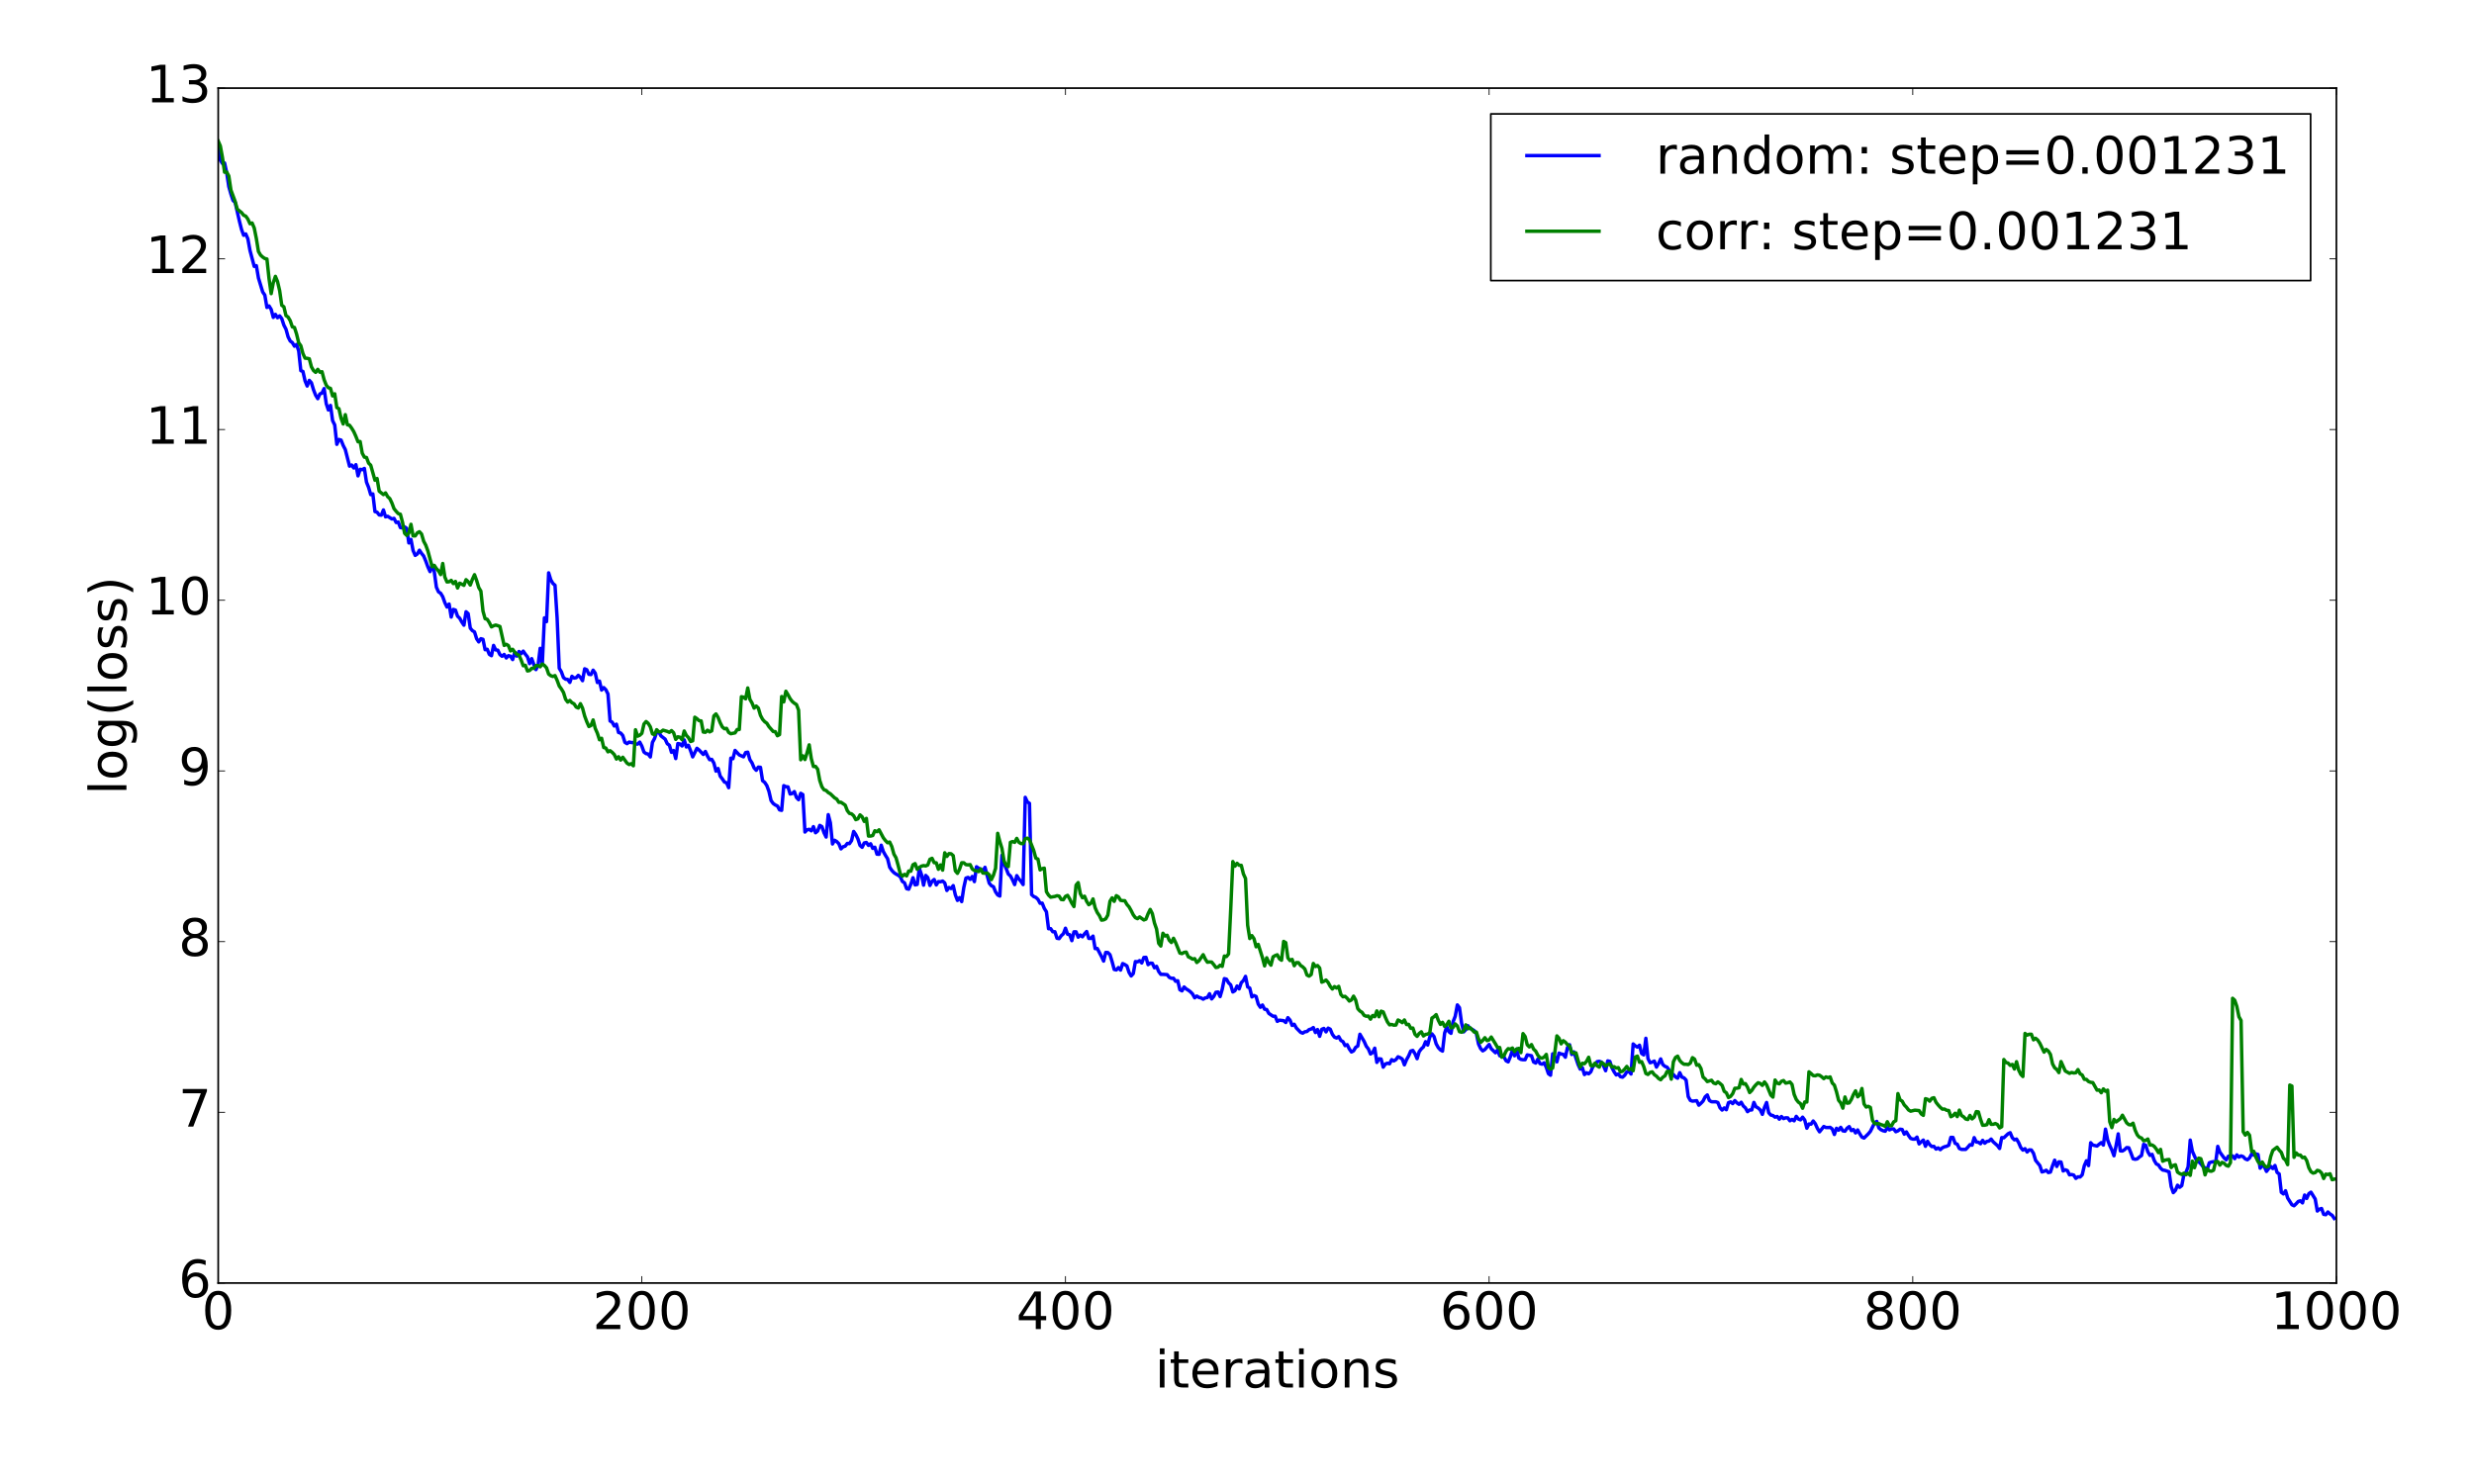<?xml version="1.0" encoding="utf-8" standalone="no"?>
<!DOCTYPE svg PUBLIC "-//W3C//DTD SVG 1.1//EN"
  "http://www.w3.org/Graphics/SVG/1.1/DTD/svg11.dtd">
<!-- Created with matplotlib (http://matplotlib.org/) -->
<svg height="864pt" version="1.1" viewBox="0 0 1440 864" width="1440pt" xmlns="http://www.w3.org/2000/svg" xmlns:xlink="http://www.w3.org/1999/xlink">
 <defs>
  <style type="text/css">
*{stroke-linecap:butt;stroke-linejoin:round;stroke-miterlimit:100000;}
  </style>
 </defs>
 <g id="figure_1">
  <g id="patch_1">
   <path d="M 0 864 
L 1440 864 
L 1440 0 
L 0 0 
z
" style="fill:#ffffff;"/>
  </g>
  <g id="axes_1">
   <g id="patch_2">
    <path d="M 127.013 747 
L 1359.9 747 
L 1359.9 51.3 
L 127.013 51.3 
z
" style="fill:#ffffff;"/>
   </g>
   <g id="line2d_1">
    <path clip-path="url(#pb87a9edb97)" d="M 127.013 85.406 
L 128.245 93.251 
L 129.478 95.205 
L 130.711 94.9 
L 131.944 100.532 
L 133.177 108.682 
L 134.41 113.027 
L 135.643 116.715 
L 136.876 117.867 
L 139.341 128.705 
L 140.574 133.58 
L 141.807 136.985 
L 143.04 136.185 
L 144.273 139.048 
L 145.506 145.822 
L 147.972 155.09 
L 149.204 154.665 
L 150.437 161.869 
L 152.903 169.992 
L 154.136 171.802 
L 155.369 179.004 
L 156.602 178.12 
L 157.835 180.143 
L 159.068 184.787 
L 160.3 183.028 
L 161.533 184.988 
L 162.766 183.911 
L 163.999 185.529 
L 165.232 189.305 
L 166.465 191.683 
L 167.698 196.147 
L 168.931 198.564 
L 170.164 199.471 
L 171.396 201.561 
L 172.629 200.546 
L 173.862 204.33 
L 175.095 215.796 
L 176.328 216.265 
L 177.561 221.749 
L 178.794 224.747 
L 180.027 221.447 
L 181.26 222.869 
L 182.492 226.958 
L 183.725 230.113 
L 184.958 232.111 
L 186.191 229.354 
L 187.424 228.816 
L 188.657 226.231 
L 189.89 235.022 
L 191.123 238.697 
L 192.356 236.039 
L 193.588 244.889 
L 194.821 247.396 
L 196.054 258.695 
L 197.287 255.873 
L 198.52 256.236 
L 199.753 259.345 
L 200.986 261.745 
L 203.452 271.4 
L 204.684 270.759 
L 205.917 272.468 
L 207.15 270.539 
L 208.383 277.05 
L 209.616 273.23 
L 210.849 273.454 
L 212.082 272.73 
L 213.315 280.712 
L 214.548 283.775 
L 215.78 287.974 
L 217.013 287.552 
L 218.246 297.854 
L 219.479 298.209 
L 220.712 299.795 
L 221.945 299.923 
L 223.178 296.903 
L 224.411 300.905 
L 225.643 300.583 
L 228.109 302.158 
L 229.342 301.799 
L 230.575 304.209 
L 231.808 303.93 
L 233.041 307.154 
L 234.274 307.365 
L 235.507 306.757 
L 236.739 307.645 
L 237.972 316.103 
L 239.205 314.057 
L 240.438 320.506 
L 241.671 323.354 
L 242.904 322.542 
L 244.137 320.332 
L 245.37 322.198 
L 246.603 323.722 
L 247.835 326.67 
L 249.068 330.066 
L 250.301 332.792 
L 251.534 329.031 
L 252.767 332.831 
L 254 341.861 
L 255.233 344.599 
L 256.466 345.376 
L 257.699 347.422 
L 258.931 350.875 
L 260.164 353.402 
L 261.397 351.667 
L 262.63 359.264 
L 263.863 354.805 
L 265.096 355.209 
L 266.329 358.769 
L 267.562 359.947 
L 268.795 362.148 
L 270.027 363.994 
L 271.26 356.17 
L 272.493 357.279 
L 273.726 365.713 
L 274.959 367.169 
L 276.192 367.918 
L 277.425 371.87 
L 278.658 373.718 
L 279.891 371.857 
L 281.123 372.224 
L 282.356 378.26 
L 283.589 378.004 
L 284.822 380.985 
L 286.055 381.753 
L 287.288 375.765 
L 288.521 378.374 
L 289.754 378.536 
L 290.987 381.109 
L 292.219 382.086 
L 293.452 381.028 
L 294.685 383.074 
L 295.918 381.746 
L 297.151 382.072 
L 298.384 384.013 
L 299.617 379.886 
L 300.85 381.998 
L 302.083 379.299 
L 303.315 380.61 
L 304.548 379.079 
L 305.781 380.88 
L 307.014 382.416 
L 308.247 386.371 
L 309.48 383.469 
L 310.713 386.89 
L 311.946 389.843 
L 313.179 387.322 
L 314.411 377.469 
L 315.644 386.545 
L 316.877 359.737 
L 318.11 361.926 
L 319.343 333.516 
L 320.576 337.562 
L 321.809 339.666 
L 323.042 340.731 
L 324.274 359.8 
L 325.507 389.063 
L 326.74 391.124 
L 327.973 394.513 
L 329.206 395.437 
L 330.439 395.579 
L 331.672 397.3 
L 332.905 393.747 
L 334.138 394.776 
L 335.37 394.578 
L 336.603 393.187 
L 337.836 394.345 
L 339.069 396.3 
L 340.302 389.387 
L 341.535 389.923 
L 342.768 392.589 
L 344.001 392.729 
L 345.234 390.196 
L 346.466 391.94 
L 347.699 397.356 
L 348.932 396.538 
L 350.165 401.764 
L 351.398 400.332 
L 352.631 401.569 
L 353.864 404.017 
L 355.097 419.751 
L 356.33 420.448 
L 357.562 422.699 
L 358.795 421.63 
L 360.028 426.46 
L 361.261 426.777 
L 362.494 428.219 
L 363.727 432.169 
L 364.96 432.957 
L 366.193 432.037 
L 367.426 432.308 
L 368.658 432.37 
L 369.891 433.136 
L 371.124 433.218 
L 372.357 432.061 
L 373.59 434.395 
L 374.823 437.877 
L 376.056 438.762 
L 377.289 439.011 
L 378.522 440.708 
L 379.754 432.235 
L 380.987 429.934 
L 382.22 426.308 
L 383.453 426.143 
L 384.686 428.411 
L 387.152 430.344 
L 388.385 432.999 
L 389.618 433.884 
L 390.85 438.01 
L 392.083 436.966 
L 393.316 441.639 
L 394.549 432.903 
L 395.782 433.147 
L 397.015 434.31 
L 398.248 430.783 
L 399.481 434.893 
L 400.714 433.927 
L 401.946 437.044 
L 403.179 440.668 
L 405.645 435.663 
L 406.878 436.635 
L 409.344 439.248 
L 410.577 437.506 
L 411.81 440.207 
L 413.042 442.297 
L 414.275 442.108 
L 415.508 444.241 
L 416.741 448.972 
L 417.974 447.44 
L 419.207 451.889 
L 420.44 453.501 
L 421.673 455.33 
L 422.906 455.737 
L 424.138 458.603 
L 425.371 441.4 
L 426.604 441.744 
L 427.837 436.903 
L 430.303 439.533 
L 432.769 440.633 
L 434.001 438.146 
L 435.234 437.922 
L 436.467 442.267 
L 437.7 444.143 
L 438.933 447.083 
L 440.166 448.466 
L 441.399 446.612 
L 442.632 446.745 
L 443.865 454.535 
L 445.097 455.511 
L 446.33 457.366 
L 447.563 460.716 
L 448.796 466.083 
L 450.029 467.779 
L 451.262 468.676 
L 452.495 469.238 
L 453.728 471.507 
L 454.961 471.793 
L 456.193 457.413 
L 457.426 458.031 
L 458.659 458.137 
L 459.892 462.284 
L 461.125 462.007 
L 462.358 460.877 
L 463.591 464.326 
L 464.824 465.59 
L 466.057 461.88 
L 467.289 462.612 
L 468.522 484.423 
L 469.755 483.11 
L 470.988 482.826 
L 472.221 483.719 
L 473.454 481.275 
L 474.687 484.836 
L 475.92 483.821 
L 477.153 480.546 
L 478.385 481.278 
L 479.618 484.826 
L 480.851 487.339 
L 482.084 474.293 
L 483.317 479.04 
L 484.55 491.368 
L 485.783 489.218 
L 487.016 489.957 
L 488.249 491.233 
L 489.481 494.216 
L 490.714 492.998 
L 491.947 492.647 
L 493.18 491.046 
L 494.413 491.177 
L 495.646 489.409 
L 496.879 484.088 
L 498.112 485.873 
L 499.345 488.408 
L 500.577 492.223 
L 501.81 493.3 
L 503.043 490.768 
L 504.276 490.512 
L 505.509 492.194 
L 506.742 491.248 
L 507.975 493.934 
L 509.208 493.263 
L 510.441 497.306 
L 511.673 497.387 
L 512.906 492.088 
L 514.139 495.746 
L 515.372 497.973 
L 516.605 499.924 
L 517.838 504.909 
L 519.071 506.741 
L 520.304 508.04 
L 521.537 508.897 
L 522.769 509.532 
L 524.002 510.488 
L 525.235 513.189 
L 526.468 513.962 
L 527.701 517.38 
L 528.934 517.704 
L 530.167 514.758 
L 531.4 511.019 
L 532.632 515.199 
L 533.865 514.927 
L 535.098 505.659 
L 536.331 509.123 
L 537.564 515.351 
L 538.797 509.684 
L 540.03 510.921 
L 541.263 515.521 
L 542.496 513.112 
L 543.728 512.05 
L 544.961 515.223 
L 546.194 513.29 
L 547.427 513.377 
L 548.66 512.958 
L 549.893 514.045 
L 551.126 518.439 
L 552.359 516.717 
L 553.592 517.33 
L 554.824 515.62 
L 556.057 521.014 
L 557.29 524.227 
L 558.523 522.602 
L 559.756 524.923 
L 560.989 516.711 
L 562.222 511.249 
L 563.455 510.835 
L 564.688 511.99 
L 565.92 510.29 
L 567.153 513.291 
L 568.386 504.639 
L 569.619 505.507 
L 570.852 505.996 
L 572.085 507.345 
L 573.318 504.954 
L 575.784 514.178 
L 577.016 515.666 
L 578.249 516.259 
L 579.482 519.285 
L 580.715 521.071 
L 581.948 521.697 
L 583.181 497.944 
L 584.414 502.851 
L 585.647 505.681 
L 586.88 508.865 
L 588.112 509.991 
L 589.345 512.244 
L 590.578 515.016 
L 591.811 509.804 
L 593.044 511.72 
L 594.277 513.165 
L 595.51 515.005 
L 596.743 464.222 
L 597.976 466.902 
L 599.208 467.711 
L 600.441 520.836 
L 601.674 521.968 
L 602.907 522.487 
L 604.14 523.615 
L 605.373 525.897 
L 606.606 525.804 
L 607.839 528.905 
L 609.072 530.85 
L 610.304 540.715 
L 611.537 540.667 
L 612.77 542.474 
L 614.003 542.471 
L 615.236 546.262 
L 616.469 546.487 
L 617.702 544.774 
L 618.935 543.669 
L 620.168 540.419 
L 621.4 543.908 
L 622.633 544.201 
L 623.866 547.654 
L 625.099 542.534 
L 626.332 542.526 
L 627.565 545.642 
L 628.798 544.386 
L 630.031 545.41 
L 631.263 543.667 
L 632.496 542.326 
L 633.729 546.335 
L 634.962 546.338 
L 636.195 545.014 
L 637.428 552.288 
L 638.661 552.201 
L 641.127 556.879 
L 642.359 559.554 
L 643.592 554.524 
L 644.825 554.591 
L 646.058 555.824 
L 647.291 559.821 
L 648.524 564.429 
L 649.757 564.71 
L 650.99 563.335 
L 652.223 564.788 
L 653.455 561.006 
L 654.688 561.579 
L 655.921 562.359 
L 657.154 566.15 
L 658.387 568.209 
L 659.62 566.848 
L 660.853 559.829 
L 662.086 560.006 
L 663.319 559.281 
L 664.551 560.636 
L 665.784 557.463 
L 667.017 557.365 
L 668.25 561.626 
L 669.483 560.738 
L 670.716 560.829 
L 671.949 563.46 
L 673.182 562.61 
L 674.415 565.611 
L 675.647 567.27 
L 676.88 567.263 
L 679.346 567.447 
L 680.579 569.019 
L 681.812 569.584 
L 683.045 569.553 
L 684.278 571.324 
L 685.511 570.993 
L 686.743 576.224 
L 687.976 576.885 
L 689.209 574.622 
L 690.442 575.772 
L 691.675 576.51 
L 692.908 577.44 
L 694.141 578.705 
L 695.374 580.934 
L 696.607 579.923 
L 697.839 580.708 
L 699.072 580.992 
L 700.305 581.727 
L 701.538 580.968 
L 702.771 580.766 
L 704.004 578.549 
L 705.237 581.585 
L 706.47 580.153 
L 707.703 577.722 
L 708.935 577.534 
L 710.168 580.212 
L 711.401 575.956 
L 712.634 569.776 
L 713.867 570.087 
L 715.1 572.211 
L 716.333 573.403 
L 717.566 577.528 
L 718.798 576.814 
L 720.031 574.08 
L 721.264 575.739 
L 722.497 572.106 
L 723.73 570.889 
L 724.963 568.455 
L 726.196 574.592 
L 727.429 575.269 
L 728.662 580.414 
L 729.894 579.609 
L 731.127 580.167 
L 732.36 584.574 
L 733.593 586.446 
L 734.826 585.136 
L 736.059 587.574 
L 737.292 587.749 
L 738.525 590.009 
L 740.99 591.686 
L 742.223 591.647 
L 743.456 594.655 
L 744.689 593.945 
L 747.155 594.245 
L 748.388 595.312 
L 749.621 592.499 
L 750.854 593.898 
L 752.086 597.013 
L 753.319 596.342 
L 754.552 598.515 
L 757.018 601.03 
L 758.251 601.509 
L 759.484 600.715 
L 760.717 600.547 
L 761.95 599.449 
L 763.182 599.104 
L 764.415 598.258 
L 765.648 601.143 
L 766.881 599.406 
L 768.114 603.347 
L 769.347 599.266 
L 770.58 598.761 
L 771.813 600.772 
L 773.046 598.588 
L 774.278 599.216 
L 775.511 602.183 
L 776.744 603.853 
L 777.977 604.349 
L 779.21 603.527 
L 780.443 605.746 
L 781.676 606.443 
L 782.909 608.766 
L 784.142 608.221 
L 785.374 610.719 
L 786.607 612.467 
L 787.84 611.823 
L 789.073 609.775 
L 790.306 609.004 
L 791.539 602.142 
L 794.005 606.329 
L 795.238 609.124 
L 796.47 610.702 
L 797.703 613.64 
L 798.936 612.846 
L 800.169 610.263 
L 801.402 618.539 
L 802.635 616.43 
L 803.868 616.57 
L 805.101 621.31 
L 806.334 619.516 
L 807.566 619.007 
L 808.799 619.334 
L 810.032 616.926 
L 811.265 617.679 
L 812.498 616.932 
L 813.731 615.268 
L 814.964 615.792 
L 816.197 616.593 
L 817.429 619.959 
L 818.662 616.982 
L 819.895 614.78 
L 821.128 611.935 
L 822.361 611.58 
L 823.594 613.475 
L 824.827 616.374 
L 826.06 612.262 
L 827.293 610.645 
L 828.525 609.5 
L 829.758 606.475 
L 830.991 608.419 
L 832.224 603.676 
L 833.457 601.923 
L 834.69 603.502 
L 835.923 607.714 
L 837.156 609.923 
L 838.389 611.245 
L 839.621 611.954 
L 840.854 601.458 
L 842.087 597.759 
L 843.32 600.641 
L 844.553 601.623 
L 845.786 594.829 
L 847.019 591.693 
L 848.252 585.075 
L 849.485 586.68 
L 850.717 595.65 
L 851.95 600.766 
L 853.183 599.468 
L 854.416 597.197 
L 855.649 598.768 
L 856.882 599.28 
L 858.115 600.089 
L 859.348 601.832 
L 860.581 607.838 
L 861.813 610.505 
L 863.046 611.819 
L 864.279 611.052 
L 866.745 608.114 
L 867.978 610.572 
L 870.444 612.929 
L 871.677 611.291 
L 872.909 614.653 
L 875.375 615.359 
L 876.608 617.596 
L 877.841 618.232 
L 879.074 615.291 
L 880.307 611.441 
L 881.54 614.698 
L 882.773 610.795 
L 884.005 616.021 
L 885.238 616.776 
L 886.471 616.983 
L 887.704 616.974 
L 888.937 614.163 
L 891.403 614.655 
L 892.636 618.305 
L 893.869 618.918 
L 895.101 616.649 
L 896.334 619.218 
L 897.567 619.568 
L 898.8 618.774 
L 900.033 621.446 
L 901.266 625.125 
L 902.499 626.014 
L 903.732 613.537 
L 904.965 615.308 
L 906.197 618.224 
L 907.43 613.109 
L 908.663 613.646 
L 909.896 613.843 
L 911.129 615.524 
L 912.362 609.854 
L 913.595 608.259 
L 914.828 613.923 
L 916.061 612.416 
L 918.526 619.785 
L 919.759 622.46 
L 920.992 621.597 
L 922.225 625.623 
L 923.458 624.585 
L 924.691 625.179 
L 925.924 624.045 
L 927.156 620.97 
L 928.389 619.863 
L 929.622 618.106 
L 930.855 617.908 
L 932.088 618.368 
L 933.321 620.471 
L 934.554 623.38 
L 935.787 617.665 
L 937.02 617.984 
L 938.252 621.694 
L 939.485 624.024 
L 940.718 625.823 
L 941.951 625.261 
L 943.184 626.852 
L 944.417 627.137 
L 945.65 626.043 
L 946.883 624.079 
L 948.116 623.834 
L 949.348 625.297 
L 950.581 607.802 
L 951.814 608.905 
L 953.047 609.645 
L 954.28 608.523 
L 955.513 613.353 
L 956.746 614.168 
L 957.979 604.506 
L 959.212 616.337 
L 960.444 618.738 
L 961.677 618.357 
L 962.91 617.787 
L 964.143 621.278 
L 965.376 619.193 
L 966.609 616.513 
L 967.842 619.799 
L 969.075 620.837 
L 970.308 621.303 
L 971.54 623.012 
L 972.773 625.895 
L 974.006 625.603 
L 975.239 627.037 
L 976.472 627.731 
L 977.705 624.526 
L 978.938 627.12 
L 980.171 627.547 
L 981.404 628.848 
L 982.636 638.461 
L 983.869 640.652 
L 985.102 641.097 
L 987.568 640.831 
L 988.801 643.453 
L 990.034 642.349 
L 991.267 641.048 
L 992.5 638.593 
L 993.732 637.493 
L 994.965 640.712 
L 996.198 641.451 
L 998.664 641.463 
L 999.897 641.905 
L 1001.13 644.954 
L 1002.363 646.29 
L 1003.596 645.064 
L 1004.828 646.095 
L 1006.061 641.996 
L 1007.294 641.517 
L 1008.527 642.538 
L 1009.76 640.778 
L 1010.993 642.098 
L 1012.226 642.95 
L 1013.459 641.735 
L 1014.692 643.915 
L 1015.924 645.024 
L 1017.157 647.23 
L 1018.39 646.232 
L 1019.623 646.216 
L 1020.856 641.834 
L 1022.089 644.386 
L 1023.322 645.079 
L 1024.555 646.205 
L 1025.787 648.792 
L 1027.02 644.777 
L 1028.253 641.874 
L 1029.486 647.844 
L 1030.719 649.203 
L 1031.952 649.473 
L 1033.185 650.42 
L 1034.418 650.014 
L 1035.651 651.603 
L 1036.883 650.044 
L 1038.116 651.254 
L 1039.349 650.795 
L 1040.582 650.841 
L 1041.815 652.529 
L 1043.048 651.737 
L 1044.281 652.551 
L 1045.514 649.956 
L 1046.747 651.511 
L 1047.979 651.995 
L 1049.212 650.426 
L 1050.445 652.098 
L 1051.678 656.85 
L 1052.911 654.408 
L 1054.144 654.485 
L 1055.377 652.657 
L 1056.61 654.268 
L 1057.843 657.001 
L 1059.075 658.959 
L 1061.541 655.858 
L 1062.774 656.451 
L 1064.007 656.471 
L 1065.24 656.362 
L 1066.473 657.298 
L 1067.706 660.502 
L 1068.939 656.9 
L 1070.171 658.004 
L 1071.404 656.345 
L 1072.637 658.376 
L 1073.87 658.6 
L 1075.103 656.863 
L 1076.336 655.92 
L 1077.569 658.24 
L 1078.802 657.621 
L 1080.035 659.591 
L 1081.267 657.863 
L 1082.5 660.102 
L 1083.733 662.035 
L 1084.966 662.577 
L 1087.432 660.147 
L 1088.665 658.68 
L 1091.131 653.742 
L 1092.363 652.902 
L 1093.596 656.718 
L 1094.829 657.738 
L 1096.062 658.322 
L 1097.295 658.624 
L 1098.528 656.503 
L 1099.761 657.827 
L 1100.994 657.24 
L 1102.227 657.282 
L 1103.459 658.904 
L 1104.692 658.398 
L 1105.925 657.432 
L 1107.158 657.596 
L 1108.391 660.316 
L 1109.624 659.004 
L 1110.857 661.066 
L 1112.09 662.784 
L 1113.322 663.188 
L 1114.555 663.206 
L 1115.788 662.031 
L 1117.021 665.987 
L 1118.254 664.779 
L 1119.487 663.767 
L 1120.72 667.38 
L 1121.953 664.498 
L 1123.186 666.422 
L 1124.418 667.533 
L 1125.651 667.419 
L 1126.884 668.996 
L 1128.117 668.321 
L 1129.35 669.339 
L 1130.583 668.241 
L 1131.816 667.657 
L 1133.049 667.377 
L 1134.282 666.753 
L 1135.514 662.19 
L 1136.747 662.231 
L 1137.98 665.659 
L 1139.213 666.149 
L 1140.446 668.657 
L 1141.679 669.179 
L 1144.145 669.187 
L 1145.378 667.931 
L 1146.61 666.444 
L 1147.843 666.734 
L 1149.076 662.341 
L 1150.309 664.876 
L 1151.542 665.016 
L 1152.775 665.9 
L 1154.008 663.916 
L 1155.241 665.584 
L 1156.474 664.535 
L 1157.706 664.343 
L 1158.939 663.184 
L 1160.172 664.789 
L 1162.638 666.994 
L 1163.871 668.657 
L 1165.104 662.322 
L 1166.337 662.438 
L 1168.802 660.084 
L 1170.035 659.468 
L 1171.268 662.401 
L 1172.501 663.619 
L 1173.734 663.166 
L 1174.967 665.267 
L 1176.2 668.129 
L 1177.433 669.606 
L 1178.666 668.778 
L 1179.898 670.7 
L 1181.131 669.455 
L 1182.364 669.547 
L 1183.597 671.452 
L 1184.83 675.576 
L 1187.296 678.614 
L 1188.529 682.316 
L 1189.762 681.968 
L 1190.994 681.336 
L 1192.227 682.674 
L 1193.46 682.404 
L 1194.693 678.704 
L 1195.926 675.463 
L 1197.159 679.121 
L 1198.392 676.428 
L 1199.625 676.564 
L 1200.858 681.746 
L 1202.09 681.058 
L 1203.323 681.531 
L 1204.556 684.01 
L 1205.789 683.821 
L 1207.022 684.141 
L 1208.255 686.063 
L 1209.488 685.165 
L 1210.721 685.253 
L 1211.954 684.002 
L 1213.186 678.668 
L 1214.419 675.817 
L 1215.652 678.632 
L 1216.885 665.311 
L 1218.118 666.666 
L 1220.584 667.236 
L 1221.817 666.164 
L 1223.049 665.248 
L 1224.282 666.658 
L 1225.515 657.384 
L 1226.748 663.681 
L 1227.981 666.892 
L 1229.214 669.539 
L 1230.447 672.897 
L 1231.68 666.916 
L 1232.913 660.15 
L 1234.145 670.048 
L 1235.378 670.129 
L 1236.611 669.343 
L 1237.844 668.129 
L 1239.077 668.261 
L 1240.31 671.283 
L 1241.543 674.646 
L 1242.776 674.932 
L 1244.009 674.711 
L 1245.241 673.602 
L 1246.474 672.763 
L 1247.707 666.251 
L 1248.94 666.783 
L 1250.173 670.614 
L 1251.406 672.675 
L 1252.639 672.08 
L 1253.872 675.595 
L 1255.105 677.689 
L 1256.337 678.227 
L 1257.57 680.14 
L 1258.803 681.221 
L 1260.036 681.39 
L 1262.502 682.241 
L 1263.735 690.847 
L 1264.968 694.361 
L 1266.201 693.073 
L 1267.433 690.048 
L 1268.666 691.262 
L 1269.899 690.289 
L 1271.132 683.95 
L 1272.365 682.501 
L 1273.598 679.377 
L 1274.831 663.778 
L 1276.064 670.285 
L 1278.529 675.814 
L 1279.762 676.419 
L 1280.995 677.585 
L 1282.228 679.139 
L 1284.694 680.83 
L 1285.927 677.002 
L 1287.16 676.561 
L 1288.393 676.32 
L 1289.625 676.937 
L 1290.858 667.435 
L 1292.091 670.806 
L 1294.557 674.18 
L 1295.79 675.271 
L 1297.023 673.161 
L 1298.256 673.292 
L 1299.489 672.969 
L 1300.721 674.579 
L 1301.954 672.388 
L 1303.187 673.669 
L 1304.42 672.979 
L 1305.653 673.417 
L 1306.886 674.735 
L 1308.119 675.218 
L 1309.352 674.2 
L 1310.584 671.799 
L 1311.817 672.522 
L 1313.05 671.814 
L 1314.283 672.159 
L 1315.516 680.136 
L 1316.749 678.567 
L 1317.982 679.323 
L 1319.215 682.011 
L 1320.448 680.386 
L 1321.68 679.085 
L 1322.913 680.358 
L 1324.146 678.56 
L 1325.379 682.617 
L 1326.612 683.464 
L 1327.845 694.166 
L 1329.078 695.123 
L 1330.311 693.281 
L 1331.544 697.499 
L 1334.009 701.406 
L 1335.242 702.015 
L 1336.475 700.841 
L 1337.708 699.496 
L 1338.941 699.114 
L 1340.174 700.337 
L 1341.407 695.762 
L 1342.64 697.736 
L 1343.872 694.953 
L 1345.105 694.105 
L 1347.571 698.086 
L 1348.804 705.075 
L 1350.037 704.006 
L 1351.27 703.592 
L 1352.503 707.001 
L 1353.736 707.211 
L 1354.968 705.616 
L 1356.201 706.775 
L 1357.434 707.57 
L 1358.667 709.371 
L 1358.667 709.371 
" style="fill:none;stroke:#0000ff;stroke-linecap:square;stroke-width:2.0;"/>
   </g>
   <g id="line2d_2">
    <path clip-path="url(#pb87a9edb97)" d="M 127.013 82.116 
L 128.245 84.975 
L 129.478 91.714 
L 130.711 100.263 
L 131.944 100.161 
L 133.177 102.447 
L 134.41 110.644 
L 136.876 117.306 
L 138.108 121.782 
L 140.574 123.753 
L 141.807 125.304 
L 143.04 125.837 
L 144.273 127.551 
L 145.506 130.258 
L 146.739 129.821 
L 147.972 132.717 
L 149.204 138.847 
L 150.437 146.441 
L 151.67 148.535 
L 152.903 149.664 
L 154.136 150.501 
L 155.369 150.789 
L 156.602 162.251 
L 157.835 170.955 
L 159.068 164.568 
L 160.3 160.905 
L 161.533 163.908 
L 162.766 169.181 
L 163.999 177.733 
L 165.232 178.616 
L 166.465 183.751 
L 167.698 184.595 
L 168.931 186.709 
L 170.164 190.326 
L 171.396 190.651 
L 172.629 194.494 
L 173.862 199.557 
L 175.095 201.265 
L 176.328 205.847 
L 177.561 208.528 
L 178.794 208.615 
L 180.027 208.884 
L 181.26 213.562 
L 182.492 215.736 
L 183.725 216.79 
L 184.958 215.028 
L 186.191 216.702 
L 187.424 216.415 
L 188.657 221.093 
L 189.89 224.236 
L 191.123 225.72 
L 192.356 226.104 
L 193.588 230.512 
L 194.821 229.268 
L 196.054 237.281 
L 197.287 237.965 
L 198.52 243.514 
L 199.753 246.846 
L 200.986 241.414 
L 202.219 247.322 
L 203.452 247.592 
L 204.684 249.292 
L 205.917 251.31 
L 207.15 254.078 
L 208.383 257.202 
L 209.616 257.059 
L 210.849 263.865 
L 212.082 266.156 
L 213.315 266.359 
L 214.548 269.637 
L 215.78 270.847 
L 218.246 279.597 
L 219.479 278.595 
L 220.712 285.972 
L 223.178 287.954 
L 224.411 286.97 
L 225.643 289.169 
L 226.876 290.276 
L 228.109 292.841 
L 229.342 296.159 
L 230.575 297.684 
L 231.808 299.022 
L 233.041 299.39 
L 234.274 304.057 
L 235.507 310.501 
L 236.739 311.7 
L 237.972 310.354 
L 239.205 305.25 
L 240.438 311.996 
L 241.671 312.009 
L 242.904 310.228 
L 244.137 309.577 
L 245.37 310.908 
L 246.603 315.1 
L 247.835 317.419 
L 249.068 320.835 
L 251.534 330.002 
L 252.767 329.164 
L 254 331.01 
L 255.233 332.37 
L 256.466 334.54 
L 257.699 328.071 
L 258.931 335.97 
L 260.164 338.816 
L 261.397 338.706 
L 262.63 337.89 
L 263.863 339.765 
L 265.096 338.522 
L 266.329 342.33 
L 267.562 339.538 
L 268.795 340.093 
L 270.027 340.791 
L 271.26 337.498 
L 272.493 338.642 
L 273.726 340.611 
L 274.959 337.283 
L 276.192 334.598 
L 277.425 337.954 
L 278.658 342.078 
L 279.891 344.14 
L 281.123 355.791 
L 282.356 360.218 
L 283.589 360.572 
L 284.822 362.481 
L 286.055 364.974 
L 287.288 364.335 
L 288.521 363.917 
L 289.754 364.275 
L 290.987 364.755 
L 293.452 375.765 
L 294.685 375.127 
L 295.918 375.846 
L 297.151 378.975 
L 298.384 378.027 
L 299.617 379.706 
L 300.85 380.982 
L 302.083 381.431 
L 303.315 384.273 
L 304.548 387.605 
L 305.781 387.334 
L 307.014 390.635 
L 308.247 390.376 
L 309.48 389.117 
L 310.713 389.125 
L 311.946 387.527 
L 313.179 387.499 
L 314.411 388.207 
L 315.644 386.586 
L 316.877 387.434 
L 318.11 388.814 
L 319.343 392.459 
L 320.576 393.397 
L 321.809 393.835 
L 323.042 393.342 
L 324.274 396.089 
L 325.507 399.41 
L 326.74 401.098 
L 327.973 403.146 
L 329.206 407.121 
L 330.439 408.747 
L 331.672 407.819 
L 332.905 409.135 
L 334.138 409.782 
L 335.37 411.675 
L 336.603 412.218 
L 337.836 409.692 
L 339.069 412.271 
L 340.302 416.871 
L 341.535 420.186 
L 342.768 422.988 
L 344.001 422.405 
L 345.234 419.163 
L 346.466 424.074 
L 347.699 426.876 
L 348.932 430.706 
L 350.165 429.837 
L 351.398 435.221 
L 352.631 435.51 
L 353.864 437.729 
L 355.097 437.072 
L 356.33 438.026 
L 357.562 439.325 
L 358.795 441.93 
L 360.028 440.591 
L 361.261 442.517 
L 362.494 440.872 
L 364.96 444.302 
L 366.193 445.116 
L 367.426 444.631 
L 368.658 445.842 
L 369.891 424.872 
L 371.124 428.605 
L 372.357 428.063 
L 373.59 426.952 
L 374.823 421.535 
L 376.056 420.096 
L 377.289 421.143 
L 378.522 423.16 
L 379.754 427.26 
L 380.987 427.749 
L 382.22 424.846 
L 383.453 426.076 
L 384.686 426.069 
L 385.919 425.1 
L 388.385 425.824 
L 389.618 426.365 
L 390.85 425.364 
L 392.083 426.606 
L 393.316 430.474 
L 394.549 428.974 
L 395.782 429.207 
L 397.015 430.653 
L 398.248 425.595 
L 399.481 428.13 
L 400.714 429.425 
L 401.946 431.714 
L 403.179 431.288 
L 404.412 417.569 
L 405.645 418.4 
L 406.878 419.577 
L 408.111 419.721 
L 409.344 426.197 
L 410.577 426.348 
L 411.81 425.144 
L 413.042 426.118 
L 414.275 425.503 
L 415.508 416.81 
L 416.741 415.659 
L 417.974 417.696 
L 419.207 420.817 
L 420.44 423.251 
L 421.673 424.283 
L 422.906 424.068 
L 424.138 426.432 
L 425.371 427.184 
L 427.837 426.684 
L 429.07 424.744 
L 430.303 424.72 
L 431.536 405.631 
L 432.769 405.908 
L 434.001 406.884 
L 435.234 400.542 
L 436.467 407.145 
L 437.7 409.267 
L 438.933 412.264 
L 440.166 411.077 
L 441.399 412.263 
L 442.632 416.463 
L 443.865 418.794 
L 445.097 420.178 
L 446.33 421.067 
L 447.563 423.049 
L 450.029 425.866 
L 451.262 425.973 
L 452.495 428.357 
L 453.728 427.686 
L 454.961 405.527 
L 456.193 408.647 
L 457.426 402.449 
L 458.659 404.491 
L 459.892 406.783 
L 461.125 408.397 
L 462.358 409.424 
L 463.591 410.177 
L 464.824 413.47 
L 466.057 442.34 
L 467.289 440.038 
L 468.522 442.21 
L 469.755 438.295 
L 470.988 433.666 
L 472.221 441.714 
L 473.454 446.265 
L 474.687 446.213 
L 475.92 447.843 
L 477.153 454.435 
L 478.385 458.059 
L 479.618 459.846 
L 480.851 460.221 
L 482.084 461.448 
L 483.317 462.147 
L 485.783 464.514 
L 487.016 465.228 
L 488.249 467.127 
L 489.481 467.072 
L 491.947 468.758 
L 493.18 471.959 
L 494.413 473.553 
L 495.646 473.823 
L 496.879 474.935 
L 498.112 477.202 
L 499.345 476.734 
L 500.577 474.437 
L 501.81 475.549 
L 503.043 478.221 
L 504.276 476.479 
L 505.509 486.759 
L 506.742 486.768 
L 507.975 486.453 
L 509.208 483.668 
L 510.441 484.231 
L 511.673 483.118 
L 514.139 487.775 
L 515.372 489.369 
L 516.605 490.65 
L 517.838 490.259 
L 519.071 492.866 
L 520.304 497.293 
L 521.537 499.398 
L 522.769 503.816 
L 524.002 508.668 
L 525.235 510.132 
L 526.468 509.068 
L 527.701 509.95 
L 528.934 507.098 
L 530.167 507.219 
L 531.4 503.467 
L 532.632 502.806 
L 533.865 506.116 
L 535.098 505.058 
L 536.331 504.272 
L 537.564 503.955 
L 538.797 504.177 
L 540.03 503.596 
L 541.263 500.301 
L 542.496 499.715 
L 543.728 502.248 
L 544.961 502.346 
L 546.194 506.104 
L 547.427 503.552 
L 548.66 506.602 
L 549.893 496.5 
L 551.126 498.629 
L 552.359 496.976 
L 553.592 497.069 
L 554.824 498.173 
L 556.057 507.027 
L 557.29 508.476 
L 558.523 505.963 
L 559.756 502.313 
L 560.989 502.33 
L 562.222 503.405 
L 563.455 503.532 
L 564.688 503.398 
L 565.92 505.945 
L 567.153 506.807 
L 568.386 506.985 
L 569.619 507.458 
L 570.852 505.959 
L 572.085 508.308 
L 573.318 508.379 
L 574.551 508.241 
L 575.784 509.269 
L 577.016 512.124 
L 578.249 509.51 
L 579.482 505.517 
L 580.715 485.169 
L 581.948 489.925 
L 583.181 493.965 
L 584.414 501.328 
L 585.647 503.794 
L 586.88 504.535 
L 588.112 490.424 
L 589.345 489.961 
L 590.578 490.431 
L 591.811 488.118 
L 593.044 490.403 
L 594.277 491.142 
L 595.51 491.171 
L 596.743 488.287 
L 597.976 487.999 
L 599.208 488.847 
L 601.674 495.165 
L 602.907 499.659 
L 604.14 500.144 
L 605.373 506.463 
L 606.606 505.725 
L 607.839 505.456 
L 609.072 519.162 
L 610.304 521.142 
L 611.537 522.355 
L 614.003 521.925 
L 615.236 521.484 
L 616.469 521.742 
L 617.702 523.689 
L 618.935 523.834 
L 620.168 521.874 
L 621.4 521.291 
L 622.633 523.38 
L 623.866 525.89 
L 625.099 527.807 
L 626.332 515.312 
L 627.565 513.848 
L 628.798 520.303 
L 630.031 522.663 
L 631.263 521.792 
L 632.496 524.797 
L 633.729 526.724 
L 634.962 525.945 
L 636.195 523.373 
L 637.428 528.503 
L 638.661 531.285 
L 639.894 533.064 
L 641.127 535.712 
L 642.359 535.566 
L 643.592 534.96 
L 644.825 532.765 
L 646.058 524.745 
L 647.291 522.743 
L 648.524 524.775 
L 649.757 521.474 
L 650.99 522.189 
L 652.223 524.183 
L 653.455 524.374 
L 654.688 524.413 
L 655.921 526.572 
L 657.154 527.97 
L 658.387 530.155 
L 659.62 532.618 
L 660.853 534.273 
L 662.086 534.85 
L 663.319 533.864 
L 665.784 535.607 
L 667.017 535.134 
L 668.25 531.979 
L 669.483 529.482 
L 670.716 531.909 
L 671.949 537.355 
L 673.182 540.925 
L 674.415 549.195 
L 675.647 550.794 
L 676.88 543.355 
L 678.113 544.94 
L 679.346 544.524 
L 680.579 547.446 
L 681.812 548.736 
L 683.045 546.275 
L 684.278 548.763 
L 686.743 554.888 
L 687.976 555.203 
L 689.209 554.487 
L 690.442 554.304 
L 691.675 557.053 
L 692.908 557.636 
L 694.141 558.414 
L 695.374 558.147 
L 696.607 560.388 
L 697.839 559.392 
L 700.305 555.829 
L 701.538 558.374 
L 702.771 560.215 
L 704.004 560.061 
L 705.237 560.123 
L 706.47 561.585 
L 707.703 563.291 
L 708.935 563.108 
L 710.168 561.961 
L 711.401 562.632 
L 712.634 556.612 
L 713.867 556.92 
L 715.1 555.391 
L 716.333 529.761 
L 717.566 501.612 
L 718.798 504.301 
L 720.031 502.627 
L 721.264 503.778 
L 722.497 503.821 
L 723.73 508.799 
L 724.963 511.486 
L 726.196 538.66 
L 727.429 546.435 
L 728.662 544.728 
L 729.894 546.544 
L 731.127 551.228 
L 732.36 549.843 
L 734.826 557.622 
L 736.059 562.353 
L 737.292 557.63 
L 738.525 560.326 
L 739.758 561.932 
L 740.99 557.08 
L 742.223 556.337 
L 743.456 555.883 
L 744.689 558.21 
L 745.922 559.059 
L 747.155 548.103 
L 748.388 548.833 
L 749.621 557.706 
L 750.854 559.253 
L 752.086 558.568 
L 753.319 562.243 
L 754.552 560.425 
L 755.785 560.464 
L 757.018 562.104 
L 758.251 562.914 
L 759.484 564.146 
L 760.717 567.662 
L 761.95 568.318 
L 763.182 567.381 
L 764.415 560.949 
L 765.648 562.728 
L 766.881 562.146 
L 768.114 563.578 
L 769.347 571.841 
L 770.58 571.332 
L 771.813 570.592 
L 773.046 572.004 
L 774.278 574.273 
L 775.511 575.798 
L 776.744 574.405 
L 777.977 575.248 
L 779.21 574.273 
L 780.443 578.978 
L 781.676 580.338 
L 782.909 580.084 
L 784.142 581.231 
L 785.374 582.826 
L 786.607 582.193 
L 787.84 579.976 
L 789.073 582.245 
L 790.306 587.266 
L 791.539 588.615 
L 792.772 589.401 
L 794.005 591.169 
L 795.238 591.679 
L 796.47 591.556 
L 797.703 593.375 
L 798.936 591.256 
L 800.169 591.927 
L 801.402 588.571 
L 802.635 591.975 
L 803.868 588.71 
L 805.101 589.152 
L 806.334 592.234 
L 807.566 594.985 
L 808.799 596.679 
L 810.032 596.451 
L 811.265 596.868 
L 812.498 596.784 
L 813.731 593.849 
L 814.964 594.497 
L 816.197 595.4 
L 817.429 593.83 
L 818.662 596.498 
L 819.895 596.384 
L 821.128 598.691 
L 822.361 598.529 
L 823.594 602.175 
L 824.827 603.388 
L 826.06 601.675 
L 827.293 600.725 
L 828.525 603.145 
L 829.758 602.235 
L 830.991 602.083 
L 832.224 601.21 
L 833.457 592.728 
L 834.69 591.935 
L 835.923 590.722 
L 837.156 593.99 
L 838.389 596.398 
L 839.621 595.193 
L 840.854 597.6 
L 842.087 596.59 
L 843.32 594.575 
L 844.553 598.473 
L 845.786 598.126 
L 847.019 596.142 
L 848.252 597.331 
L 849.485 600.641 
L 850.717 600.966 
L 851.95 600.222 
L 853.183 596.673 
L 854.416 598.942 
L 855.649 598.325 
L 858.115 600.91 
L 859.348 600.901 
L 860.581 604.833 
L 861.813 606.911 
L 863.046 605.742 
L 864.279 604.164 
L 865.512 605.841 
L 866.745 605.448 
L 867.978 603.769 
L 870.444 607.747 
L 871.677 609.904 
L 872.909 609.857 
L 874.142 615.518 
L 875.375 614.661 
L 876.608 612 
L 877.841 610.537 
L 879.074 610.842 
L 880.307 610.174 
L 881.54 612.246 
L 882.773 610.767 
L 884.005 610.378 
L 885.238 612.843 
L 886.471 601.787 
L 887.704 603.494 
L 888.937 608.294 
L 890.17 609.537 
L 891.403 608.166 
L 892.636 610.804 
L 893.869 611.988 
L 895.101 614.378 
L 896.334 615.79 
L 897.567 616.075 
L 898.8 615.421 
L 900.033 613.881 
L 901.266 621.618 
L 902.499 622.512 
L 903.732 621.798 
L 904.965 612.945 
L 906.197 603.108 
L 907.43 604.477 
L 908.663 607.738 
L 909.896 605.901 
L 911.129 606.772 
L 912.362 608.2 
L 913.595 608.951 
L 914.828 612.686 
L 916.061 613.227 
L 917.293 612.982 
L 918.526 617.373 
L 919.759 621.263 
L 920.992 619.055 
L 922.225 619.304 
L 923.458 617.926 
L 924.691 615.557 
L 925.924 620.364 
L 927.156 620.618 
L 928.389 618.947 
L 929.622 620.538 
L 930.855 621.287 
L 932.088 618.543 
L 933.321 619.282 
L 934.554 620.618 
L 935.787 619.812 
L 937.02 619.391 
L 938.252 621.247 
L 939.485 621.048 
L 940.718 621.858 
L 941.951 621.588 
L 943.184 624.015 
L 944.417 623.697 
L 945.65 622.475 
L 946.883 620.888 
L 948.116 622.77 
L 949.348 622.139 
L 950.581 623.397 
L 951.814 615.426 
L 953.047 614.875 
L 954.28 618.457 
L 955.513 618.105 
L 956.746 620.936 
L 957.979 624.978 
L 959.212 625.566 
L 960.444 624.384 
L 961.677 624.034 
L 962.91 625.702 
L 964.143 626.544 
L 965.376 627.892 
L 966.609 628.653 
L 967.842 627.184 
L 969.075 626.388 
L 970.308 623.848 
L 971.54 623.657 
L 972.773 628.315 
L 974.006 618.196 
L 975.239 615.665 
L 976.472 614.905 
L 977.705 617.435 
L 978.938 618.769 
L 980.171 619.618 
L 981.404 619.628 
L 982.636 619.794 
L 983.869 618.958 
L 985.102 615.787 
L 986.335 616.631 
L 987.568 620.186 
L 988.801 619.871 
L 990.034 622.061 
L 991.267 627.098 
L 992.5 628.17 
L 993.732 629.696 
L 996.198 628.94 
L 997.431 630.559 
L 998.664 630.967 
L 999.897 629.872 
L 1001.13 630.797 
L 1002.363 631.908 
L 1003.596 635.41 
L 1004.828 636.218 
L 1006.061 638.999 
L 1007.294 638.323 
L 1008.527 636.732 
L 1009.76 633.61 
L 1010.993 633.568 
L 1012.226 633.289 
L 1013.459 628.464 
L 1014.692 631.125 
L 1015.924 630.903 
L 1017.157 633.001 
L 1018.39 636.1 
L 1019.623 634.897 
L 1020.856 632.945 
L 1022.089 631.507 
L 1023.322 630.376 
L 1024.555 630.819 
L 1025.787 631.92 
L 1027.02 629.908 
L 1028.253 631.574 
L 1030.719 637.606 
L 1031.952 638.746 
L 1033.185 628.802 
L 1034.418 630.645 
L 1035.651 631.022 
L 1036.883 629.548 
L 1038.116 629.106 
L 1039.349 630.61 
L 1040.582 630.372 
L 1041.815 629.937 
L 1043.048 631.354 
L 1044.281 637.16 
L 1045.514 640.102 
L 1046.747 641.672 
L 1047.979 642.546 
L 1049.212 645.23 
L 1050.445 641.574 
L 1051.678 641.617 
L 1052.911 624.031 
L 1054.144 625.029 
L 1055.377 626.223 
L 1056.61 626.341 
L 1057.843 625.8 
L 1059.075 626.026 
L 1060.308 626.9 
L 1061.541 627.978 
L 1062.774 626.989 
L 1064.007 627.419 
L 1065.24 626.997 
L 1066.473 630.534 
L 1067.706 631.786 
L 1068.939 635.683 
L 1070.171 640.593 
L 1071.404 642.136 
L 1072.637 645.187 
L 1073.87 638.672 
L 1075.103 642.284 
L 1076.336 642.132 
L 1077.569 640.123 
L 1078.802 637.233 
L 1080.035 635.089 
L 1081.267 638.577 
L 1082.5 637.445 
L 1083.733 633.731 
L 1084.966 642.723 
L 1086.199 644.533 
L 1087.432 644.121 
L 1088.665 644.762 
L 1089.898 652.275 
L 1091.131 654.202 
L 1093.596 654.211 
L 1094.829 654.771 
L 1096.062 655.128 
L 1097.295 655.808 
L 1098.528 653.085 
L 1099.761 655.475 
L 1100.994 655.387 
L 1102.227 653.162 
L 1103.459 652.491 
L 1104.692 636.708 
L 1105.925 640.36 
L 1107.158 641.091 
L 1108.391 643.327 
L 1109.624 644.582 
L 1110.857 646.216 
L 1112.09 646.948 
L 1114.555 646.364 
L 1117.021 646.597 
L 1118.254 648.535 
L 1119.487 649.377 
L 1120.72 639.676 
L 1121.953 640.03 
L 1123.186 641.122 
L 1124.418 639.445 
L 1125.651 639.108 
L 1126.884 641.78 
L 1128.117 643.342 
L 1129.35 644.697 
L 1130.583 645.757 
L 1131.816 645.7 
L 1133.049 646.423 
L 1134.282 646.566 
L 1135.514 650.168 
L 1136.747 649.546 
L 1137.98 648.144 
L 1139.213 650.102 
L 1140.446 646.328 
L 1141.679 649.447 
L 1142.912 650.192 
L 1144.145 651.48 
L 1145.378 651.796 
L 1146.61 649.394 
L 1147.843 651.445 
L 1149.076 650.396 
L 1150.309 647.177 
L 1151.542 647.364 
L 1152.775 651.632 
L 1154.008 655.132 
L 1155.241 655.095 
L 1156.474 654.783 
L 1157.706 651.871 
L 1158.939 654.591 
L 1160.172 654.574 
L 1161.405 654.128 
L 1162.638 654.747 
L 1163.871 656.691 
L 1165.104 655.979 
L 1166.337 616.871 
L 1167.57 618.594 
L 1168.802 618.921 
L 1170.035 620.283 
L 1171.268 619.719 
L 1172.501 622.384 
L 1173.734 618.134 
L 1174.967 622.975 
L 1176.2 625.501 
L 1177.433 626.754 
L 1178.666 601.678 
L 1179.898 602.683 
L 1181.131 602.142 
L 1182.364 602.143 
L 1183.597 605.405 
L 1184.83 604.499 
L 1186.063 605.53 
L 1187.296 607.408 
L 1189.762 612.556 
L 1190.994 610.982 
L 1192.227 611.918 
L 1193.46 613.873 
L 1194.693 619.434 
L 1195.926 621.683 
L 1197.159 622.674 
L 1198.392 624.486 
L 1199.625 618.058 
L 1202.09 623.549 
L 1204.556 624.913 
L 1205.789 624.395 
L 1207.022 624.706 
L 1208.255 624.558 
L 1209.488 622.73 
L 1210.721 625.202 
L 1211.954 625.861 
L 1213.186 628.383 
L 1214.419 628.446 
L 1215.652 629.693 
L 1216.885 630.141 
L 1218.118 630.303 
L 1220.584 634.709 
L 1221.817 634.6 
L 1223.049 636.2 
L 1224.282 633.981 
L 1225.515 635.357 
L 1226.748 634.723 
L 1227.981 653.079 
L 1229.214 656.513 
L 1230.447 651.735 
L 1231.68 653.183 
L 1234.145 651.321 
L 1235.378 649.282 
L 1237.844 653.743 
L 1239.077 654.775 
L 1240.31 654.921 
L 1241.543 653.928 
L 1242.776 658.032 
L 1244.009 660.74 
L 1245.241 662.112 
L 1246.474 662.541 
L 1247.707 664.162 
L 1248.94 663.889 
L 1250.173 663.151 
L 1251.406 666.651 
L 1252.639 666.604 
L 1253.872 667.423 
L 1255.105 668.997 
L 1256.337 671.064 
L 1257.57 669.186 
L 1258.803 676.069 
L 1260.036 675.509 
L 1261.269 675.205 
L 1262.502 675.056 
L 1263.735 679.762 
L 1264.968 678.552 
L 1266.201 678.141 
L 1267.433 682.426 
L 1268.666 683.236 
L 1269.899 683.787 
L 1271.132 683.054 
L 1272.365 683.939 
L 1273.598 683.075 
L 1274.831 684.299 
L 1276.064 676.026 
L 1277.297 679.862 
L 1278.529 675.893 
L 1279.762 674.288 
L 1280.995 674.594 
L 1282.228 678.498 
L 1283.461 684.023 
L 1284.694 680.454 
L 1285.927 681.767 
L 1287.16 681.915 
L 1288.393 681.316 
L 1289.625 676.332 
L 1290.858 676.267 
L 1292.091 678.349 
L 1293.324 676.751 
L 1294.557 677.29 
L 1295.79 678.523 
L 1297.023 678.967 
L 1298.256 676.87 
L 1299.489 581.215 
L 1300.721 582.355 
L 1301.954 585.945 
L 1303.187 591.968 
L 1304.42 594.152 
L 1305.653 658.892 
L 1306.886 660.868 
L 1308.119 659.299 
L 1309.352 660.921 
L 1310.584 670.341 
L 1311.817 670.325 
L 1313.05 673.687 
L 1314.283 676.297 
L 1315.516 677.733 
L 1316.749 676.545 
L 1317.982 678.613 
L 1319.215 679.451 
L 1320.448 679.005 
L 1321.68 673.321 
L 1322.913 669.765 
L 1325.379 667.909 
L 1326.612 669.621 
L 1327.845 670.93 
L 1329.078 674.345 
L 1330.311 675.426 
L 1331.544 678.077 
L 1332.776 631.738 
L 1334.009 632.319 
L 1335.242 673.816 
L 1336.475 671.235 
L 1337.708 672.469 
L 1338.941 672.517 
L 1340.174 673.999 
L 1341.407 673.697 
L 1342.64 675.735 
L 1343.872 679.913 
L 1345.105 682.168 
L 1346.338 683.001 
L 1347.571 682.699 
L 1348.804 681.394 
L 1350.037 681.717 
L 1351.27 682.914 
L 1352.503 686.128 
L 1353.736 683.607 
L 1354.968 683.842 
L 1356.201 683.378 
L 1357.434 686.845 
L 1358.667 686.53 
L 1358.667 686.53 
" style="fill:none;stroke:#008000;stroke-linecap:square;stroke-width:2.0;"/>
   </g>
   <g id="patch_3">
    <path d="M 127.013 51.3 
L 1359.9 51.3 
" style="fill:none;stroke:#000000;stroke-linecap:square;stroke-linejoin:miter;"/>
   </g>
   <g id="patch_4">
    <path d="M 1359.9 747 
L 1359.9 51.3 
" style="fill:none;stroke:#000000;stroke-linecap:square;stroke-linejoin:miter;"/>
   </g>
   <g id="patch_5">
    <path d="M 127.013 747 
L 1359.9 747 
" style="fill:none;stroke:#000000;stroke-linecap:square;stroke-linejoin:miter;"/>
   </g>
   <g id="patch_6">
    <path d="M 127.013 747 
L 127.013 51.3 
" style="fill:none;stroke:#000000;stroke-linecap:square;stroke-linejoin:miter;"/>
   </g>
   <g id="matplotlib.axis_1">
    <g id="xtick_1">
     <g id="line2d_3">
      <defs>
       <path d="M 0 0 
L 0 -4 
" id="m4dbf7efcb6" style="stroke:#000000;stroke-width:0.5;"/>
      </defs>
      <g>
       <use style="stroke:#000000;stroke-width:0.5;" x="127.013" xlink:href="#m4dbf7efcb6" y="747.0"/>
      </g>
     </g>
     <g id="line2d_4">
      <defs>
       <path d="M 0 0 
L 0 4 
" id="md00cd367fc" style="stroke:#000000;stroke-width:0.5;"/>
      </defs>
      <g>
       <use style="stroke:#000000;stroke-width:0.5;" x="127.013" xlink:href="#md00cd367fc" y="51.3"/>
      </g>
     </g>
     <g id="text_1">
      <!-- 0 -->
      <defs>
       <path d="M 31.781 66.406 
Q 24.172 66.406 20.328 58.906 
Q 16.5 51.422 16.5 36.375 
Q 16.5 21.391 20.328 13.891 
Q 24.172 6.391 31.781 6.391 
Q 39.453 6.391 43.281 13.891 
Q 47.125 21.391 47.125 36.375 
Q 47.125 51.422 43.281 58.906 
Q 39.453 66.406 31.781 66.406 
M 31.781 74.219 
Q 44.047 74.219 50.516 64.516 
Q 56.984 54.828 56.984 36.375 
Q 56.984 17.969 50.516 8.266 
Q 44.047 -1.422 31.781 -1.422 
Q 19.531 -1.422 13.062 8.266 
Q 6.594 17.969 6.594 36.375 
Q 6.594 54.828 13.062 64.516 
Q 19.531 74.219 31.781 74.219 
" id="BitstreamVeraSans-Roman-30"/>
      </defs>
      <g transform="translate(117.469 773.795)scale(0.3 -0.3)">
       <use xlink:href="#BitstreamVeraSans-Roman-30"/>
      </g>
     </g>
    </g>
    <g id="xtick_2">
     <g id="line2d_5">
      <g>
       <use style="stroke:#000000;stroke-width:0.5;" x="373.59" xlink:href="#m4dbf7efcb6" y="747.0"/>
      </g>
     </g>
     <g id="line2d_6">
      <g>
       <use style="stroke:#000000;stroke-width:0.5;" x="373.59" xlink:href="#md00cd367fc" y="51.3"/>
      </g>
     </g>
     <g id="text_2">
      <!-- 200 -->
      <defs>
       <path d="M 19.188 8.297 
L 53.609 8.297 
L 53.609 0 
L 7.328 0 
L 7.328 8.297 
Q 12.938 14.109 22.625 23.891 
Q 32.328 33.688 34.812 36.531 
Q 39.547 41.844 41.422 45.531 
Q 43.312 49.219 43.312 52.781 
Q 43.312 58.594 39.234 62.25 
Q 35.156 65.922 28.609 65.922 
Q 23.969 65.922 18.812 64.312 
Q 13.672 62.703 7.812 59.422 
L 7.812 69.391 
Q 13.766 71.781 18.938 73 
Q 24.125 74.219 28.422 74.219 
Q 39.75 74.219 46.484 68.547 
Q 53.219 62.891 53.219 53.422 
Q 53.219 48.922 51.531 44.891 
Q 49.859 40.875 45.406 35.406 
Q 44.188 33.984 37.641 27.219 
Q 31.109 20.453 19.188 8.297 
" id="BitstreamVeraSans-Roman-32"/>
      </defs>
      <g transform="translate(344.959 773.795)scale(0.3 -0.3)">
       <use xlink:href="#BitstreamVeraSans-Roman-32"/>
       <use x="63.623" xlink:href="#BitstreamVeraSans-Roman-30"/>
       <use x="127.246" xlink:href="#BitstreamVeraSans-Roman-30"/>
      </g>
     </g>
    </g>
    <g id="xtick_3">
     <g id="line2d_7">
      <g>
       <use style="stroke:#000000;stroke-width:0.5;" x="620.168" xlink:href="#m4dbf7efcb6" y="747.0"/>
      </g>
     </g>
     <g id="line2d_8">
      <g>
       <use style="stroke:#000000;stroke-width:0.5;" x="620.168" xlink:href="#md00cd367fc" y="51.3"/>
      </g>
     </g>
     <g id="text_3">
      <!-- 400 -->
      <defs>
       <path d="M 37.797 64.312 
L 12.891 25.391 
L 37.797 25.391 
z
M 35.203 72.906 
L 47.609 72.906 
L 47.609 25.391 
L 58.016 25.391 
L 58.016 17.188 
L 47.609 17.188 
L 47.609 0 
L 37.797 0 
L 37.797 17.188 
L 4.891 17.188 
L 4.891 26.703 
z
" id="BitstreamVeraSans-Roman-34"/>
      </defs>
      <g transform="translate(591.536 773.795)scale(0.3 -0.3)">
       <use xlink:href="#BitstreamVeraSans-Roman-34"/>
       <use x="63.623" xlink:href="#BitstreamVeraSans-Roman-30"/>
       <use x="127.246" xlink:href="#BitstreamVeraSans-Roman-30"/>
      </g>
     </g>
    </g>
    <g id="xtick_4">
     <g id="line2d_9">
      <g>
       <use style="stroke:#000000;stroke-width:0.5;" x="866.745" xlink:href="#m4dbf7efcb6" y="747.0"/>
      </g>
     </g>
     <g id="line2d_10">
      <g>
       <use style="stroke:#000000;stroke-width:0.5;" x="866.745" xlink:href="#md00cd367fc" y="51.3"/>
      </g>
     </g>
     <g id="text_4">
      <!-- 600 -->
      <defs>
       <path d="M 33.016 40.375 
Q 26.375 40.375 22.484 35.828 
Q 18.609 31.297 18.609 23.391 
Q 18.609 15.531 22.484 10.953 
Q 26.375 6.391 33.016 6.391 
Q 39.656 6.391 43.531 10.953 
Q 47.406 15.531 47.406 23.391 
Q 47.406 31.297 43.531 35.828 
Q 39.656 40.375 33.016 40.375 
M 52.594 71.297 
L 52.594 62.312 
Q 48.875 64.062 45.094 64.984 
Q 41.312 65.922 37.594 65.922 
Q 27.828 65.922 22.672 59.328 
Q 17.531 52.734 16.797 39.406 
Q 19.672 43.656 24.016 45.922 
Q 28.375 48.188 33.594 48.188 
Q 44.578 48.188 50.953 41.516 
Q 57.328 34.859 57.328 23.391 
Q 57.328 12.156 50.688 5.359 
Q 44.047 -1.422 33.016 -1.422 
Q 20.359 -1.422 13.672 8.266 
Q 6.984 17.969 6.984 36.375 
Q 6.984 53.656 15.188 63.938 
Q 23.391 74.219 37.203 74.219 
Q 40.922 74.219 44.703 73.484 
Q 48.484 72.75 52.594 71.297 
" id="BitstreamVeraSans-Roman-36"/>
      </defs>
      <g transform="translate(838.114 773.795)scale(0.3 -0.3)">
       <use xlink:href="#BitstreamVeraSans-Roman-36"/>
       <use x="63.623" xlink:href="#BitstreamVeraSans-Roman-30"/>
       <use x="127.246" xlink:href="#BitstreamVeraSans-Roman-30"/>
      </g>
     </g>
    </g>
    <g id="xtick_5">
     <g id="line2d_11">
      <g>
       <use style="stroke:#000000;stroke-width:0.5;" x="1113.322" xlink:href="#m4dbf7efcb6" y="747.0"/>
      </g>
     </g>
     <g id="line2d_12">
      <g>
       <use style="stroke:#000000;stroke-width:0.5;" x="1113.322" xlink:href="#md00cd367fc" y="51.3"/>
      </g>
     </g>
     <g id="text_5">
      <!-- 800 -->
      <defs>
       <path d="M 31.781 34.625 
Q 24.75 34.625 20.719 30.859 
Q 16.703 27.094 16.703 20.516 
Q 16.703 13.922 20.719 10.156 
Q 24.75 6.391 31.781 6.391 
Q 38.812 6.391 42.859 10.172 
Q 46.922 13.969 46.922 20.516 
Q 46.922 27.094 42.891 30.859 
Q 38.875 34.625 31.781 34.625 
M 21.922 38.812 
Q 15.578 40.375 12.031 44.719 
Q 8.5 49.078 8.5 55.328 
Q 8.5 64.062 14.719 69.141 
Q 20.953 74.219 31.781 74.219 
Q 42.672 74.219 48.875 69.141 
Q 55.078 64.062 55.078 55.328 
Q 55.078 49.078 51.531 44.719 
Q 48 40.375 41.703 38.812 
Q 48.828 37.156 52.797 32.312 
Q 56.781 27.484 56.781 20.516 
Q 56.781 9.906 50.312 4.234 
Q 43.844 -1.422 31.781 -1.422 
Q 19.734 -1.422 13.25 4.234 
Q 6.781 9.906 6.781 20.516 
Q 6.781 27.484 10.781 32.312 
Q 14.797 37.156 21.922 38.812 
M 18.312 54.391 
Q 18.312 48.734 21.844 45.562 
Q 25.391 42.391 31.781 42.391 
Q 38.141 42.391 41.719 45.562 
Q 45.312 48.734 45.312 54.391 
Q 45.312 60.062 41.719 63.234 
Q 38.141 66.406 31.781 66.406 
Q 25.391 66.406 21.844 63.234 
Q 18.312 60.062 18.312 54.391 
" id="BitstreamVeraSans-Roman-38"/>
      </defs>
      <g transform="translate(1084.691 773.795)scale(0.3 -0.3)">
       <use xlink:href="#BitstreamVeraSans-Roman-38"/>
       <use x="63.623" xlink:href="#BitstreamVeraSans-Roman-30"/>
       <use x="127.246" xlink:href="#BitstreamVeraSans-Roman-30"/>
      </g>
     </g>
    </g>
    <g id="xtick_6">
     <g id="line2d_13">
      <g>
       <use style="stroke:#000000;stroke-width:0.5;" x="1359.9" xlink:href="#m4dbf7efcb6" y="747.0"/>
      </g>
     </g>
     <g id="line2d_14">
      <g>
       <use style="stroke:#000000;stroke-width:0.5;" x="1359.9" xlink:href="#md00cd367fc" y="51.3"/>
      </g>
     </g>
     <g id="text_6">
      <!-- 1000 -->
      <defs>
       <path d="M 12.406 8.297 
L 28.516 8.297 
L 28.516 63.922 
L 10.984 60.406 
L 10.984 69.391 
L 28.422 72.906 
L 38.281 72.906 
L 38.281 8.297 
L 54.391 8.297 
L 54.391 0 
L 12.406 0 
z
" id="BitstreamVeraSans-Roman-31"/>
      </defs>
      <g transform="translate(1321.725 773.795)scale(0.3 -0.3)">
       <use xlink:href="#BitstreamVeraSans-Roman-31"/>
       <use x="63.623" xlink:href="#BitstreamVeraSans-Roman-30"/>
       <use x="127.246" xlink:href="#BitstreamVeraSans-Roman-30"/>
       <use x="190.869" xlink:href="#BitstreamVeraSans-Roman-30"/>
      </g>
     </g>
    </g>
    <g id="text_7">
     <!-- iterations -->
     <defs>
      <path d="M 54.891 33.016 
L 54.891 0 
L 45.906 0 
L 45.906 32.719 
Q 45.906 40.484 42.875 44.328 
Q 39.844 48.188 33.797 48.188 
Q 26.516 48.188 22.312 43.547 
Q 18.109 38.922 18.109 30.906 
L 18.109 0 
L 9.078 0 
L 9.078 54.688 
L 18.109 54.688 
L 18.109 46.188 
Q 21.344 51.125 25.703 53.562 
Q 30.078 56 35.797 56 
Q 45.219 56 50.047 50.172 
Q 54.891 44.344 54.891 33.016 
" id="BitstreamVeraSans-Roman-6e"/>
      <path d="M 34.281 27.484 
Q 23.391 27.484 19.188 25 
Q 14.984 22.516 14.984 16.5 
Q 14.984 11.719 18.141 8.906 
Q 21.297 6.109 26.703 6.109 
Q 34.188 6.109 38.703 11.406 
Q 43.219 16.703 43.219 25.484 
L 43.219 27.484 
z
M 52.203 31.203 
L 52.203 0 
L 43.219 0 
L 43.219 8.297 
Q 40.141 3.328 35.547 0.953 
Q 30.953 -1.422 24.312 -1.422 
Q 15.922 -1.422 10.953 3.297 
Q 6 8.016 6 15.922 
Q 6 25.141 12.172 29.828 
Q 18.359 34.516 30.609 34.516 
L 43.219 34.516 
L 43.219 35.406 
Q 43.219 41.609 39.141 45 
Q 35.062 48.391 27.688 48.391 
Q 23 48.391 18.547 47.266 
Q 14.109 46.141 10.016 43.891 
L 10.016 52.203 
Q 14.938 54.109 19.578 55.047 
Q 24.219 56 28.609 56 
Q 40.484 56 46.344 49.844 
Q 52.203 43.703 52.203 31.203 
" id="BitstreamVeraSans-Roman-61"/>
      <path d="M 30.609 48.391 
Q 23.391 48.391 19.188 42.75 
Q 14.984 37.109 14.984 27.297 
Q 14.984 17.484 19.156 11.844 
Q 23.344 6.203 30.609 6.203 
Q 37.797 6.203 41.984 11.859 
Q 46.188 17.531 46.188 27.297 
Q 46.188 37.016 41.984 42.703 
Q 37.797 48.391 30.609 48.391 
M 30.609 56 
Q 42.328 56 49.016 48.375 
Q 55.719 40.766 55.719 27.297 
Q 55.719 13.875 49.016 6.219 
Q 42.328 -1.422 30.609 -1.422 
Q 18.844 -1.422 12.172 6.219 
Q 5.516 13.875 5.516 27.297 
Q 5.516 40.766 12.172 48.375 
Q 18.844 56 30.609 56 
" id="BitstreamVeraSans-Roman-6f"/>
      <path d="M 9.422 54.688 
L 18.406 54.688 
L 18.406 0 
L 9.422 0 
z
M 9.422 75.984 
L 18.406 75.984 
L 18.406 64.594 
L 9.422 64.594 
z
" id="BitstreamVeraSans-Roman-69"/>
      <path d="M 56.203 29.594 
L 56.203 25.203 
L 14.891 25.203 
Q 15.484 15.922 20.484 11.062 
Q 25.484 6.203 34.422 6.203 
Q 39.594 6.203 44.453 7.469 
Q 49.312 8.734 54.109 11.281 
L 54.109 2.781 
Q 49.266 0.734 44.188 -0.344 
Q 39.109 -1.422 33.891 -1.422 
Q 20.797 -1.422 13.156 6.188 
Q 5.516 13.812 5.516 26.812 
Q 5.516 40.234 12.766 48.109 
Q 20.016 56 32.328 56 
Q 43.359 56 49.781 48.891 
Q 56.203 41.797 56.203 29.594 
M 47.219 32.234 
Q 47.125 39.594 43.094 43.984 
Q 39.062 48.391 32.422 48.391 
Q 24.906 48.391 20.391 44.141 
Q 15.875 39.891 15.188 32.172 
z
" id="BitstreamVeraSans-Roman-65"/>
      <path d="M 18.312 70.219 
L 18.312 54.688 
L 36.812 54.688 
L 36.812 47.703 
L 18.312 47.703 
L 18.312 18.016 
Q 18.312 11.328 20.141 9.422 
Q 21.969 7.516 27.594 7.516 
L 36.812 7.516 
L 36.812 0 
L 27.594 0 
Q 17.188 0 13.234 3.875 
Q 9.281 7.766 9.281 18.016 
L 9.281 47.703 
L 2.688 47.703 
L 2.688 54.688 
L 9.281 54.688 
L 9.281 70.219 
z
" id="BitstreamVeraSans-Roman-74"/>
      <path d="M 41.109 46.297 
Q 39.594 47.172 37.812 47.578 
Q 36.031 48 33.891 48 
Q 26.266 48 22.188 43.047 
Q 18.109 38.094 18.109 28.812 
L 18.109 0 
L 9.078 0 
L 9.078 54.688 
L 18.109 54.688 
L 18.109 46.188 
Q 20.953 51.172 25.484 53.578 
Q 30.031 56 36.531 56 
Q 37.453 56 38.578 55.875 
Q 39.703 55.766 41.062 55.516 
z
" id="BitstreamVeraSans-Roman-72"/>
      <path d="M 44.281 53.078 
L 44.281 44.578 
Q 40.484 46.531 36.375 47.5 
Q 32.281 48.484 27.875 48.484 
Q 21.188 48.484 17.844 46.438 
Q 14.5 44.391 14.5 40.281 
Q 14.5 37.156 16.891 35.375 
Q 19.281 33.594 26.516 31.984 
L 29.594 31.297 
Q 39.156 29.25 43.188 25.516 
Q 47.219 21.781 47.219 15.094 
Q 47.219 7.469 41.188 3.016 
Q 35.156 -1.422 24.609 -1.422 
Q 20.219 -1.422 15.453 -0.562 
Q 10.688 0.297 5.422 2 
L 5.422 11.281 
Q 10.406 8.688 15.234 7.391 
Q 20.062 6.109 24.812 6.109 
Q 31.156 6.109 34.562 8.281 
Q 37.984 10.453 37.984 14.406 
Q 37.984 18.062 35.516 20.016 
Q 33.062 21.969 24.703 23.781 
L 21.578 24.516 
Q 13.234 26.266 9.516 29.906 
Q 5.812 33.547 5.812 39.891 
Q 5.812 47.609 11.281 51.797 
Q 16.75 56 26.812 56 
Q 31.781 56 36.172 55.266 
Q 40.578 54.547 44.281 53.078 
" id="BitstreamVeraSans-Roman-73"/>
     </defs>
     <g transform="translate(672.274 807.83)scale(0.3 -0.3)">
      <use xlink:href="#BitstreamVeraSans-Roman-69"/>
      <use x="27.783" xlink:href="#BitstreamVeraSans-Roman-74"/>
      <use x="66.992" xlink:href="#BitstreamVeraSans-Roman-65"/>
      <use x="128.516" xlink:href="#BitstreamVeraSans-Roman-72"/>
      <use x="169.629" xlink:href="#BitstreamVeraSans-Roman-61"/>
      <use x="230.908" xlink:href="#BitstreamVeraSans-Roman-74"/>
      <use x="270.117" xlink:href="#BitstreamVeraSans-Roman-69"/>
      <use x="297.9" xlink:href="#BitstreamVeraSans-Roman-6f"/>
      <use x="359.082" xlink:href="#BitstreamVeraSans-Roman-6e"/>
      <use x="422.461" xlink:href="#BitstreamVeraSans-Roman-73"/>
     </g>
    </g>
   </g>
   <g id="matplotlib.axis_2">
    <g id="ytick_1">
     <g id="line2d_15">
      <defs>
       <path d="M 0 0 
L 4 0 
" id="mcb6a1f2184" style="stroke:#000000;stroke-width:0.5;"/>
      </defs>
      <g>
       <use style="stroke:#000000;stroke-width:0.5;" x="127.013" xlink:href="#mcb6a1f2184" y="747.0"/>
      </g>
     </g>
     <g id="line2d_16">
      <defs>
       <path d="M 0 0 
L -4 0 
" id="m3b2665f936" style="stroke:#000000;stroke-width:0.5;"/>
      </defs>
      <g>
       <use style="stroke:#000000;stroke-width:0.5;" x="1359.9" xlink:href="#m3b2665f936" y="747.0"/>
      </g>
     </g>
     <g id="text_8">
      <!-- 6 -->
      <g transform="translate(103.925 755.278)scale(0.3 -0.3)">
       <use xlink:href="#BitstreamVeraSans-Roman-36"/>
      </g>
     </g>
    </g>
    <g id="ytick_2">
     <g id="line2d_17">
      <g>
       <use style="stroke:#000000;stroke-width:0.5;" x="127.013" xlink:href="#mcb6a1f2184" y="647.614"/>
      </g>
     </g>
     <g id="line2d_18">
      <g>
       <use style="stroke:#000000;stroke-width:0.5;" x="1359.9" xlink:href="#m3b2665f936" y="647.614"/>
      </g>
     </g>
     <g id="text_9">
      <!-- 7 -->
      <defs>
       <path d="M 8.203 72.906 
L 55.078 72.906 
L 55.078 68.703 
L 28.609 0 
L 18.312 0 
L 43.219 64.594 
L 8.203 64.594 
z
" id="BitstreamVeraSans-Roman-37"/>
      </defs>
      <g transform="translate(103.925 655.892)scale(0.3 -0.3)">
       <use xlink:href="#BitstreamVeraSans-Roman-37"/>
      </g>
     </g>
    </g>
    <g id="ytick_3">
     <g id="line2d_19">
      <g>
       <use style="stroke:#000000;stroke-width:0.5;" x="127.013" xlink:href="#mcb6a1f2184" y="548.229"/>
      </g>
     </g>
     <g id="line2d_20">
      <g>
       <use style="stroke:#000000;stroke-width:0.5;" x="1359.9" xlink:href="#m3b2665f936" y="548.229"/>
      </g>
     </g>
     <g id="text_10">
      <!-- 8 -->
      <g transform="translate(103.925 556.507)scale(0.3 -0.3)">
       <use xlink:href="#BitstreamVeraSans-Roman-38"/>
      </g>
     </g>
    </g>
    <g id="ytick_4">
     <g id="line2d_21">
      <g>
       <use style="stroke:#000000;stroke-width:0.5;" x="127.013" xlink:href="#mcb6a1f2184" y="448.843"/>
      </g>
     </g>
     <g id="line2d_22">
      <g>
       <use style="stroke:#000000;stroke-width:0.5;" x="1359.9" xlink:href="#m3b2665f936" y="448.843"/>
      </g>
     </g>
     <g id="text_11">
      <!-- 9 -->
      <defs>
       <path d="M 10.984 1.516 
L 10.984 10.5 
Q 14.703 8.734 18.5 7.812 
Q 22.312 6.891 25.984 6.891 
Q 35.75 6.891 40.891 13.453 
Q 46.047 20.016 46.781 33.406 
Q 43.953 29.203 39.594 26.953 
Q 35.25 24.703 29.984 24.703 
Q 19.047 24.703 12.672 31.312 
Q 6.297 37.938 6.297 49.422 
Q 6.297 60.641 12.938 67.422 
Q 19.578 74.219 30.609 74.219 
Q 43.266 74.219 49.922 64.516 
Q 56.594 54.828 56.594 36.375 
Q 56.594 19.141 48.406 8.859 
Q 40.234 -1.422 26.422 -1.422 
Q 22.703 -1.422 18.891 -0.688 
Q 15.094 0.047 10.984 1.516 
M 30.609 32.422 
Q 37.25 32.422 41.125 36.953 
Q 45.016 41.5 45.016 49.422 
Q 45.016 57.281 41.125 61.844 
Q 37.25 66.406 30.609 66.406 
Q 23.969 66.406 20.094 61.844 
Q 16.219 57.281 16.219 49.422 
Q 16.219 41.5 20.094 36.953 
Q 23.969 32.422 30.609 32.422 
" id="BitstreamVeraSans-Roman-39"/>
      </defs>
      <g transform="translate(103.925 457.121)scale(0.3 -0.3)">
       <use xlink:href="#BitstreamVeraSans-Roman-39"/>
      </g>
     </g>
    </g>
    <g id="ytick_5">
     <g id="line2d_23">
      <g>
       <use style="stroke:#000000;stroke-width:0.5;" x="127.013" xlink:href="#mcb6a1f2184" y="349.457"/>
      </g>
     </g>
     <g id="line2d_24">
      <g>
       <use style="stroke:#000000;stroke-width:0.5;" x="1359.9" xlink:href="#m3b2665f936" y="349.457"/>
      </g>
     </g>
     <g id="text_12">
      <!-- 10 -->
      <g transform="translate(84.838 357.735)scale(0.3 -0.3)">
       <use xlink:href="#BitstreamVeraSans-Roman-31"/>
       <use x="63.623" xlink:href="#BitstreamVeraSans-Roman-30"/>
      </g>
     </g>
    </g>
    <g id="ytick_6">
     <g id="line2d_25">
      <g>
       <use style="stroke:#000000;stroke-width:0.5;" x="127.013" xlink:href="#mcb6a1f2184" y="250.071"/>
      </g>
     </g>
     <g id="line2d_26">
      <g>
       <use style="stroke:#000000;stroke-width:0.5;" x="1359.9" xlink:href="#m3b2665f936" y="250.071"/>
      </g>
     </g>
     <g id="text_13">
      <!-- 11 -->
      <g transform="translate(84.838 258.35)scale(0.3 -0.3)">
       <use xlink:href="#BitstreamVeraSans-Roman-31"/>
       <use x="63.623" xlink:href="#BitstreamVeraSans-Roman-31"/>
      </g>
     </g>
    </g>
    <g id="ytick_7">
     <g id="line2d_27">
      <g>
       <use style="stroke:#000000;stroke-width:0.5;" x="127.013" xlink:href="#mcb6a1f2184" y="150.686"/>
      </g>
     </g>
     <g id="line2d_28">
      <g>
       <use style="stroke:#000000;stroke-width:0.5;" x="1359.9" xlink:href="#m3b2665f936" y="150.686"/>
      </g>
     </g>
     <g id="text_14">
      <!-- 12 -->
      <g transform="translate(84.838 158.964)scale(0.3 -0.3)">
       <use xlink:href="#BitstreamVeraSans-Roman-31"/>
       <use x="63.623" xlink:href="#BitstreamVeraSans-Roman-32"/>
      </g>
     </g>
    </g>
    <g id="ytick_8">
     <g id="line2d_29">
      <g>
       <use style="stroke:#000000;stroke-width:0.5;" x="127.013" xlink:href="#mcb6a1f2184" y="51.3"/>
      </g>
     </g>
     <g id="line2d_30">
      <g>
       <use style="stroke:#000000;stroke-width:0.5;" x="1359.9" xlink:href="#m3b2665f936" y="51.3"/>
      </g>
     </g>
     <g id="text_15">
      <!-- 13 -->
      <defs>
       <path d="M 40.578 39.312 
Q 47.656 37.797 51.625 33 
Q 55.609 28.219 55.609 21.188 
Q 55.609 10.406 48.188 4.484 
Q 40.766 -1.422 27.094 -1.422 
Q 22.516 -1.422 17.656 -0.516 
Q 12.797 0.391 7.625 2.203 
L 7.625 11.719 
Q 11.719 9.328 16.594 8.109 
Q 21.484 6.891 26.812 6.891 
Q 36.078 6.891 40.938 10.547 
Q 45.797 14.203 45.797 21.188 
Q 45.797 27.641 41.281 31.266 
Q 36.766 34.906 28.719 34.906 
L 20.219 34.906 
L 20.219 43.016 
L 29.109 43.016 
Q 36.375 43.016 40.234 45.922 
Q 44.094 48.828 44.094 54.297 
Q 44.094 59.906 40.109 62.906 
Q 36.141 65.922 28.719 65.922 
Q 24.656 65.922 20.016 65.031 
Q 15.375 64.156 9.812 62.312 
L 9.812 71.094 
Q 15.438 72.656 20.344 73.438 
Q 25.25 74.219 29.594 74.219 
Q 40.828 74.219 47.359 69.109 
Q 53.906 64.016 53.906 55.328 
Q 53.906 49.266 50.438 45.094 
Q 46.969 40.922 40.578 39.312 
" id="BitstreamVeraSans-Roman-33"/>
      </defs>
      <g transform="translate(84.838 59.578)scale(0.3 -0.3)">
       <use xlink:href="#BitstreamVeraSans-Roman-31"/>
       <use x="63.623" xlink:href="#BitstreamVeraSans-Roman-33"/>
      </g>
     </g>
    </g>
    <g id="text_16">
     <!-- log(loss) -->
     <defs>
      <path d="M 8.016 75.875 
L 15.828 75.875 
Q 23.141 64.359 26.781 53.312 
Q 30.422 42.281 30.422 31.391 
Q 30.422 20.453 26.781 9.375 
Q 23.141 -1.703 15.828 -13.188 
L 8.016 -13.188 
Q 14.5 -2 17.703 9.062 
Q 20.906 20.125 20.906 31.391 
Q 20.906 42.672 17.703 53.656 
Q 14.5 64.656 8.016 75.875 
" id="BitstreamVeraSans-Roman-29"/>
      <path d="M 31 75.875 
Q 24.469 64.656 21.281 53.656 
Q 18.109 42.672 18.109 31.391 
Q 18.109 20.125 21.312 9.062 
Q 24.516 -2 31 -13.188 
L 23.188 -13.188 
Q 15.875 -1.703 12.234 9.375 
Q 8.594 20.453 8.594 31.391 
Q 8.594 42.281 12.203 53.312 
Q 15.828 64.359 23.188 75.875 
z
" id="BitstreamVeraSans-Roman-28"/>
      <path d="M 45.406 27.984 
Q 45.406 37.75 41.375 43.109 
Q 37.359 48.484 30.078 48.484 
Q 22.859 48.484 18.828 43.109 
Q 14.797 37.75 14.797 27.984 
Q 14.797 18.266 18.828 12.891 
Q 22.859 7.516 30.078 7.516 
Q 37.359 7.516 41.375 12.891 
Q 45.406 18.266 45.406 27.984 
M 54.391 6.781 
Q 54.391 -7.172 48.188 -13.984 
Q 42 -20.797 29.203 -20.797 
Q 24.469 -20.797 20.266 -20.094 
Q 16.062 -19.391 12.109 -17.922 
L 12.109 -9.188 
Q 16.062 -11.328 19.922 -12.344 
Q 23.781 -13.375 27.781 -13.375 
Q 36.625 -13.375 41.016 -8.766 
Q 45.406 -4.156 45.406 5.172 
L 45.406 9.625 
Q 42.625 4.781 38.281 2.391 
Q 33.938 0 27.875 0 
Q 17.828 0 11.672 7.656 
Q 5.516 15.328 5.516 27.984 
Q 5.516 40.672 11.672 48.328 
Q 17.828 56 27.875 56 
Q 33.938 56 38.281 53.609 
Q 42.625 51.219 45.406 46.391 
L 45.406 54.688 
L 54.391 54.688 
z
" id="BitstreamVeraSans-Roman-67"/>
      <path d="M 9.422 75.984 
L 18.406 75.984 
L 18.406 0 
L 9.422 0 
z
" id="BitstreamVeraSans-Roman-6c"/>
     </defs>
     <g transform="translate(73.598 462.696)rotate(-90.0)scale(0.3 -0.3)">
      <use xlink:href="#BitstreamVeraSans-Roman-6c"/>
      <use x="27.783" xlink:href="#BitstreamVeraSans-Roman-6f"/>
      <use x="88.965" xlink:href="#BitstreamVeraSans-Roman-67"/>
      <use x="152.441" xlink:href="#BitstreamVeraSans-Roman-28"/>
      <use x="191.455" xlink:href="#BitstreamVeraSans-Roman-6c"/>
      <use x="219.238" xlink:href="#BitstreamVeraSans-Roman-6f"/>
      <use x="280.42" xlink:href="#BitstreamVeraSans-Roman-73"/>
      <use x="332.52" xlink:href="#BitstreamVeraSans-Roman-73"/>
      <use x="384.619" xlink:href="#BitstreamVeraSans-Roman-29"/>
     </g>
    </g>
   </g>
   <g id="legend_1">
    <g id="patch_7">
     <path d="M 867.727 163.369 
L 1344.9 163.369 
L 1344.9 66.3 
L 867.727 66.3 
z
" style="fill:#ffffff;stroke:#000000;stroke-linejoin:miter;"/>
    </g>
    <g id="line2d_31">
     <path d="M 888.727 90.595 
L 930.727 90.595 
" style="fill:none;stroke:#0000ff;stroke-linecap:square;stroke-width:2.0;"/>
    </g>
    <g id="line2d_32"/>
    <g id="text_17">
     <!-- random: step=0.001231 -->
     <defs>
      <path id="BitstreamVeraSans-Roman-20"/>
      <path d="M 52 44.188 
Q 55.375 50.25 60.062 53.125 
Q 64.75 56 71.094 56 
Q 79.641 56 84.281 50.016 
Q 88.922 44.047 88.922 33.016 
L 88.922 0 
L 79.891 0 
L 79.891 32.719 
Q 79.891 40.578 77.094 44.375 
Q 74.312 48.188 68.609 48.188 
Q 61.625 48.188 57.562 43.547 
Q 53.516 38.922 53.516 30.906 
L 53.516 0 
L 44.484 0 
L 44.484 32.719 
Q 44.484 40.625 41.703 44.406 
Q 38.922 48.188 33.109 48.188 
Q 26.219 48.188 22.156 43.531 
Q 18.109 38.875 18.109 30.906 
L 18.109 0 
L 9.078 0 
L 9.078 54.688 
L 18.109 54.688 
L 18.109 46.188 
Q 21.188 51.219 25.484 53.609 
Q 29.781 56 35.688 56 
Q 41.656 56 45.828 52.969 
Q 50 49.953 52 44.188 
" id="BitstreamVeraSans-Roman-6d"/>
      <path d="M 11.719 12.406 
L 22.016 12.406 
L 22.016 0 
L 11.719 0 
z
M 11.719 51.703 
L 22.016 51.703 
L 22.016 39.312 
L 11.719 39.312 
z
" id="BitstreamVeraSans-Roman-3a"/>
      <path d="M 10.688 12.406 
L 21 12.406 
L 21 0 
L 10.688 0 
z
" id="BitstreamVeraSans-Roman-2e"/>
      <path d="M 10.594 45.406 
L 73.188 45.406 
L 73.188 37.203 
L 10.594 37.203 
z
M 10.594 25.484 
L 73.188 25.484 
L 73.188 17.188 
L 10.594 17.188 
z
" id="BitstreamVeraSans-Roman-3d"/>
      <path d="M 45.406 46.391 
L 45.406 75.984 
L 54.391 75.984 
L 54.391 0 
L 45.406 0 
L 45.406 8.203 
Q 42.578 3.328 38.25 0.953 
Q 33.938 -1.422 27.875 -1.422 
Q 17.969 -1.422 11.734 6.484 
Q 5.516 14.406 5.516 27.297 
Q 5.516 40.188 11.734 48.094 
Q 17.969 56 27.875 56 
Q 33.938 56 38.25 53.625 
Q 42.578 51.266 45.406 46.391 
M 14.797 27.297 
Q 14.797 17.391 18.875 11.75 
Q 22.953 6.109 30.078 6.109 
Q 37.203 6.109 41.297 11.75 
Q 45.406 17.391 45.406 27.297 
Q 45.406 37.203 41.297 42.844 
Q 37.203 48.484 30.078 48.484 
Q 22.953 48.484 18.875 42.844 
Q 14.797 37.203 14.797 27.297 
" id="BitstreamVeraSans-Roman-64"/>
      <path d="M 18.109 8.203 
L 18.109 -20.797 
L 9.078 -20.797 
L 9.078 54.688 
L 18.109 54.688 
L 18.109 46.391 
Q 20.953 51.266 25.266 53.625 
Q 29.594 56 35.594 56 
Q 45.562 56 51.781 48.094 
Q 58.016 40.188 58.016 27.297 
Q 58.016 14.406 51.781 6.484 
Q 45.562 -1.422 35.594 -1.422 
Q 29.594 -1.422 25.266 0.953 
Q 20.953 3.328 18.109 8.203 
M 48.688 27.297 
Q 48.688 37.203 44.609 42.844 
Q 40.531 48.484 33.406 48.484 
Q 26.266 48.484 22.188 42.844 
Q 18.109 37.203 18.109 27.297 
Q 18.109 17.391 22.188 11.75 
Q 26.266 6.109 33.406 6.109 
Q 40.531 6.109 44.609 11.75 
Q 48.688 17.391 48.688 27.297 
" id="BitstreamVeraSans-Roman-70"/>
     </defs>
     <g transform="translate(963.727 101.095)scale(0.3 -0.3)">
      <use xlink:href="#BitstreamVeraSans-Roman-72"/>
      <use x="41.113" xlink:href="#BitstreamVeraSans-Roman-61"/>
      <use x="102.393" xlink:href="#BitstreamVeraSans-Roman-6e"/>
      <use x="165.771" xlink:href="#BitstreamVeraSans-Roman-64"/>
      <use x="229.248" xlink:href="#BitstreamVeraSans-Roman-6f"/>
      <use x="290.43" xlink:href="#BitstreamVeraSans-Roman-6d"/>
      <use x="387.842" xlink:href="#BitstreamVeraSans-Roman-3a"/>
      <use x="421.533" xlink:href="#BitstreamVeraSans-Roman-20"/>
      <use x="453.32" xlink:href="#BitstreamVeraSans-Roman-73"/>
      <use x="505.42" xlink:href="#BitstreamVeraSans-Roman-74"/>
      <use x="544.629" xlink:href="#BitstreamVeraSans-Roman-65"/>
      <use x="606.152" xlink:href="#BitstreamVeraSans-Roman-70"/>
      <use x="669.629" xlink:href="#BitstreamVeraSans-Roman-3d"/>
      <use x="753.418" xlink:href="#BitstreamVeraSans-Roman-30"/>
      <use x="817.041" xlink:href="#BitstreamVeraSans-Roman-2e"/>
      <use x="848.828" xlink:href="#BitstreamVeraSans-Roman-30"/>
      <use x="912.451" xlink:href="#BitstreamVeraSans-Roman-30"/>
      <use x="976.074" xlink:href="#BitstreamVeraSans-Roman-31"/>
      <use x="1039.697" xlink:href="#BitstreamVeraSans-Roman-32"/>
      <use x="1103.32" xlink:href="#BitstreamVeraSans-Roman-33"/>
      <use x="1166.943" xlink:href="#BitstreamVeraSans-Roman-31"/>
     </g>
    </g>
    <g id="line2d_33">
     <path d="M 888.727 134.63 
L 930.727 134.63 
" style="fill:none;stroke:#008000;stroke-linecap:square;stroke-width:2.0;"/>
    </g>
    <g id="line2d_34"/>
    <g id="text_18">
     <!-- corr: step=0.001231 -->
     <defs>
      <path d="M 48.781 52.594 
L 48.781 44.188 
Q 44.969 46.297 41.141 47.344 
Q 37.312 48.391 33.406 48.391 
Q 24.656 48.391 19.812 42.844 
Q 14.984 37.312 14.984 27.297 
Q 14.984 17.281 19.812 11.734 
Q 24.656 6.203 33.406 6.203 
Q 37.312 6.203 41.141 7.25 
Q 44.969 8.297 48.781 10.406 
L 48.781 2.094 
Q 45.016 0.344 40.984 -0.531 
Q 36.969 -1.422 32.422 -1.422 
Q 20.062 -1.422 12.781 6.344 
Q 5.516 14.109 5.516 27.297 
Q 5.516 40.672 12.859 48.328 
Q 20.219 56 33.016 56 
Q 37.156 56 41.109 55.141 
Q 45.062 54.297 48.781 52.594 
" id="BitstreamVeraSans-Roman-63"/>
     </defs>
     <g transform="translate(963.727 145.13)scale(0.3 -0.3)">
      <use xlink:href="#BitstreamVeraSans-Roman-63"/>
      <use x="54.98" xlink:href="#BitstreamVeraSans-Roman-6f"/>
      <use x="116.162" xlink:href="#BitstreamVeraSans-Roman-72"/>
      <use x="157.26" xlink:href="#BitstreamVeraSans-Roman-72"/>
      <use x="198.357" xlink:href="#BitstreamVeraSans-Roman-3a"/>
      <use x="232.049" xlink:href="#BitstreamVeraSans-Roman-20"/>
      <use x="263.836" xlink:href="#BitstreamVeraSans-Roman-73"/>
      <use x="315.936" xlink:href="#BitstreamVeraSans-Roman-74"/>
      <use x="355.145" xlink:href="#BitstreamVeraSans-Roman-65"/>
      <use x="416.668" xlink:href="#BitstreamVeraSans-Roman-70"/>
      <use x="480.145" xlink:href="#BitstreamVeraSans-Roman-3d"/>
      <use x="563.934" xlink:href="#BitstreamVeraSans-Roman-30"/>
      <use x="627.557" xlink:href="#BitstreamVeraSans-Roman-2e"/>
      <use x="659.344" xlink:href="#BitstreamVeraSans-Roman-30"/>
      <use x="722.967" xlink:href="#BitstreamVeraSans-Roman-30"/>
      <use x="786.59" xlink:href="#BitstreamVeraSans-Roman-31"/>
      <use x="850.213" xlink:href="#BitstreamVeraSans-Roman-32"/>
      <use x="913.836" xlink:href="#BitstreamVeraSans-Roman-33"/>
      <use x="977.459" xlink:href="#BitstreamVeraSans-Roman-31"/>
     </g>
    </g>
   </g>
  </g>
 </g>
 <defs>
  <clipPath id="pb87a9edb97">
   <rect height="695.7" width="1232.888" x="127.013" y="51.3"/>
  </clipPath>
 </defs>
</svg>
